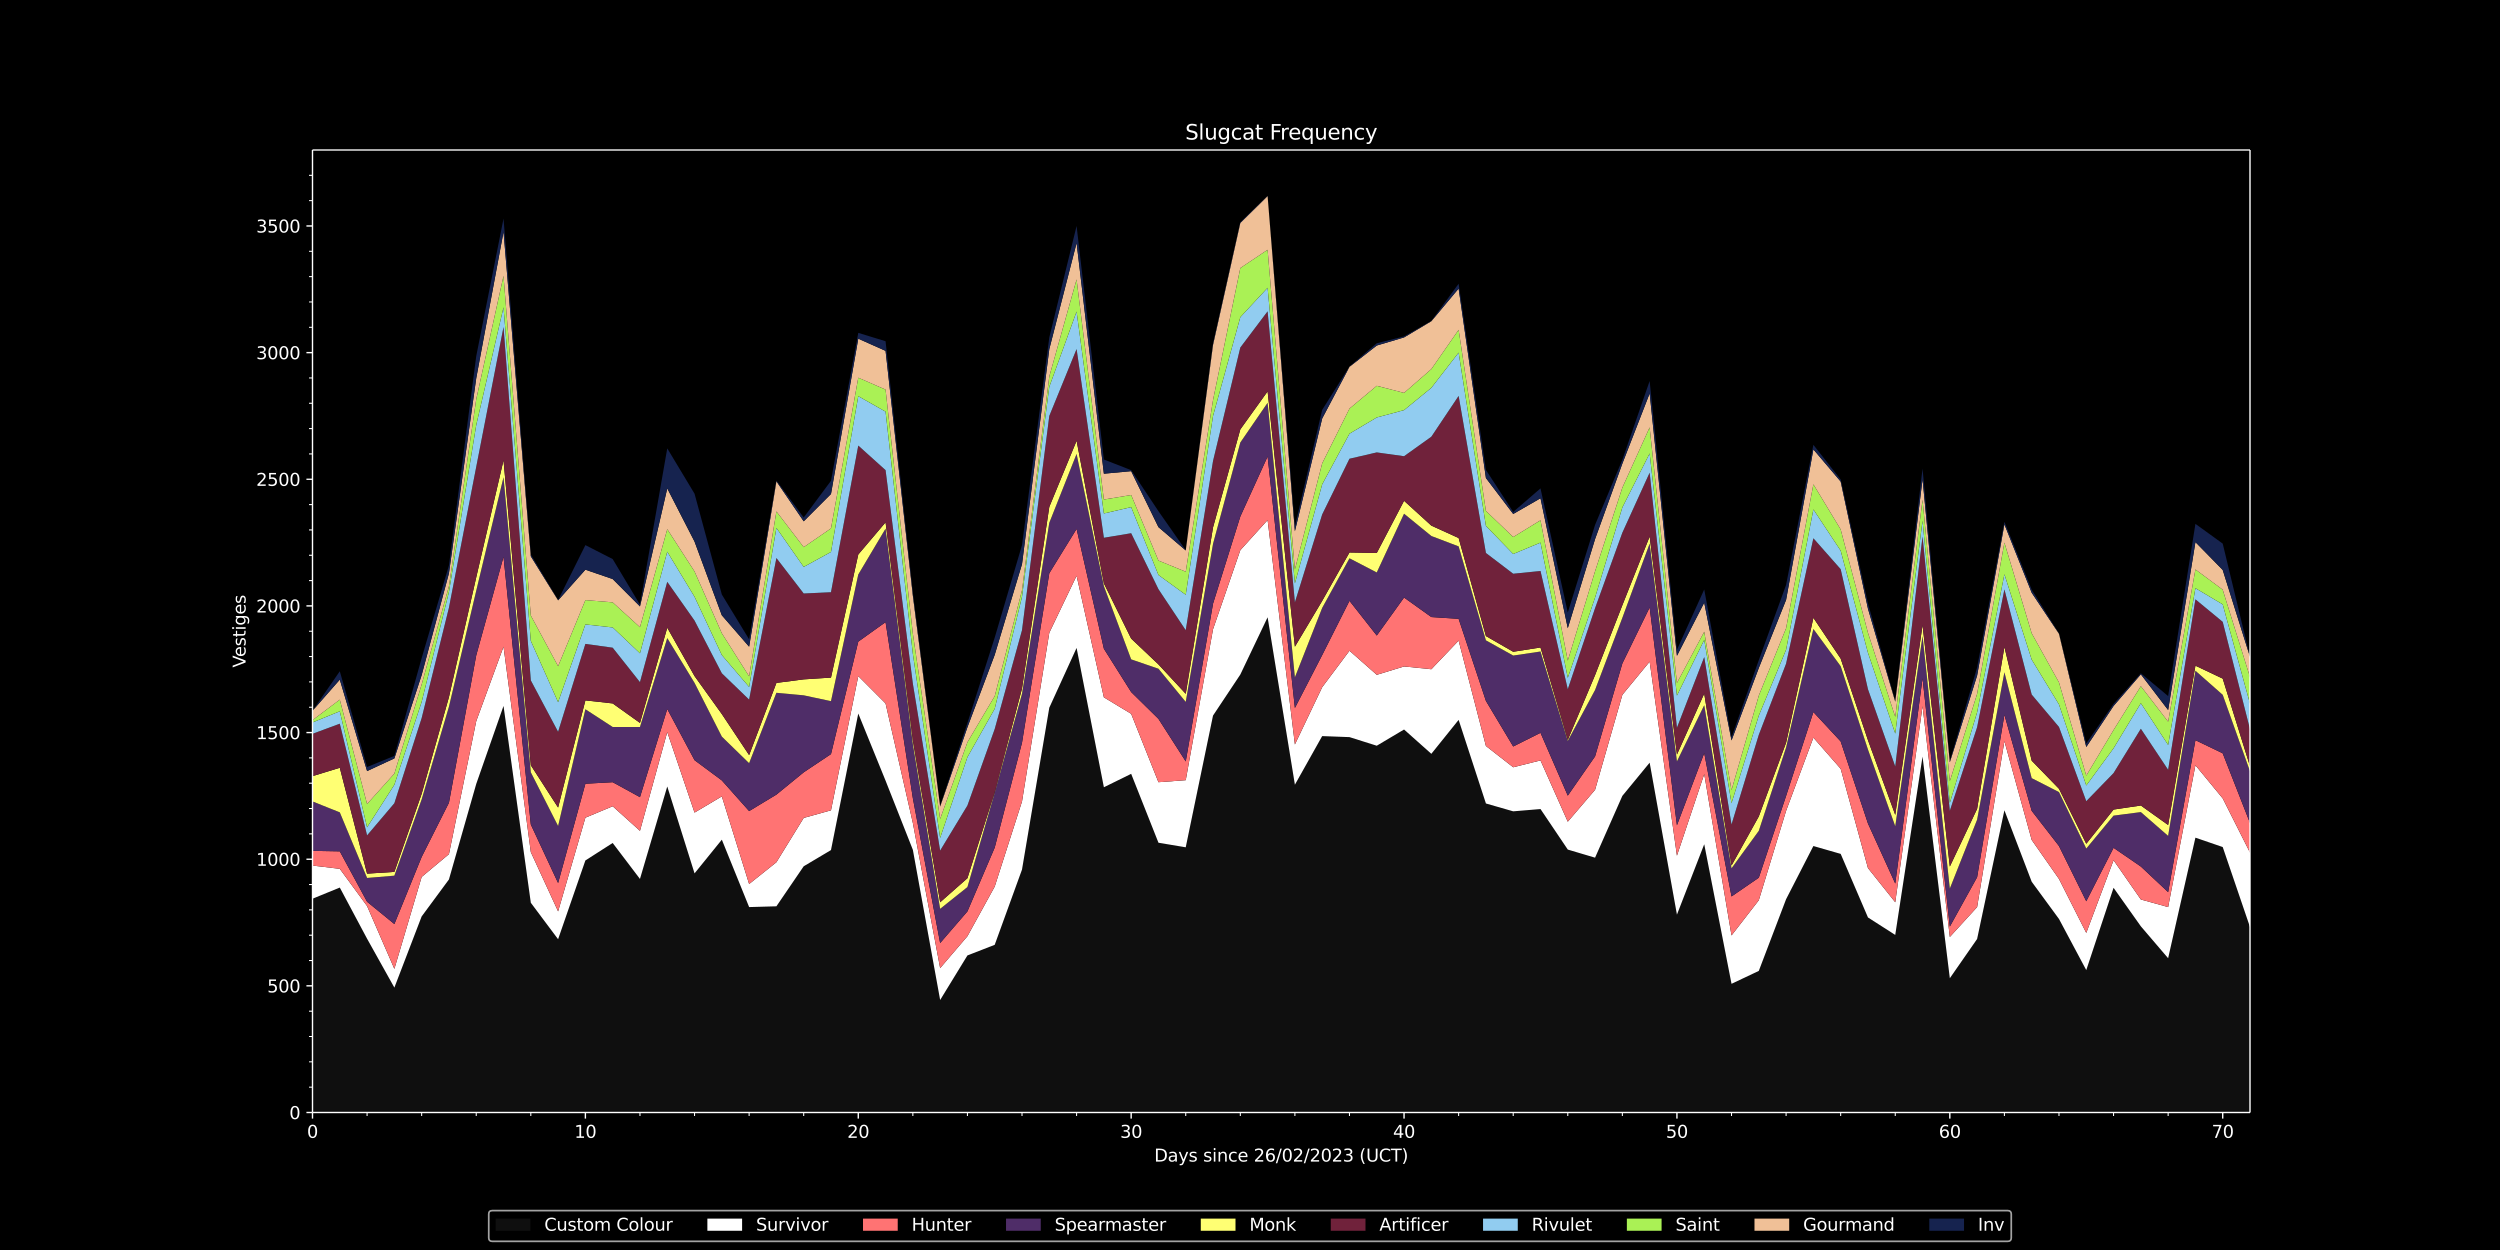 <svg xmlns:xlink="http://www.w3.org/1999/xlink" width="1920" height="960" viewBox="0 0 1440 720" xmlns="http://www.w3.org/2000/svg" version="1.1"><defs><style type="text/css">*{stroke-linejoin:round;stroke-linecap:butt}</style></defs><g id="figure_1"><g id="patch_1"><path d="M 0 720 L 1440 720 L 1440 0 L 0 0 z"/></g><g id="axes_1"><g id="patch_2"><path d="M 180 640.8 L 1296 640.8 L 1296 86.4 L 180 86.4 z"/></g><g id="PolyCollection_1"><path d="M 180 517.663 L 180 640.8 L 195.718 640.8 L 211.437 640.8 L 227.155 640.8 L 242.873 640.8 L 258.592 640.8 L 274.31 640.8 L 290.028 640.8 L 305.746 640.8 L 321.465 640.8 L 337.183 640.8 L 352.901 640.8 L 368.62 640.8 L 384.338 640.8 L 400.056 640.8 L 415.775 640.8 L 431.493 640.8 L 447.211 640.8 L 462.93 640.8 L 478.648 640.8 L 494.366 640.8 L 510.085 640.8 L 525.803 640.8 L 541.521 640.8 L 557.239 640.8 L 572.958 640.8 L 588.676 640.8 L 604.394 640.8 L 620.113 640.8 L 635.831 640.8 L 651.549 640.8 L 667.268 640.8 L 682.986 640.8 L 698.704 640.8 L 714.423 640.8 L 730.141 640.8 L 745.859 640.8 L 761.577 640.8 L 777.296 640.8 L 793.014 640.8 L 808.732 640.8 L 824.451 640.8 L 840.169 640.8 L 855.887 640.8 L 871.606 640.8 L 887.324 640.8 L 903.042 640.8 L 918.761 640.8 L 934.479 640.8 L 950.197 640.8 L 965.915 640.8 L 981.634 640.8 L 997.352 640.8 L 1013.07 640.8 L 1028.789 640.8 L 1044.507 640.8 L 1060.225 640.8 L 1075.944 640.8 L 1091.662 640.8 L 1107.38 640.8 L 1123.099 640.8 L 1138.817 640.8 L 1154.535 640.8 L 1170.254 640.8 L 1185.972 640.8 L 1201.69 640.8 L 1217.408 640.8 L 1233.127 640.8 L 1248.845 640.8 L 1264.563 640.8 L 1280.282 640.8 L 1296 640.8 L 1311.718 640.8 L 1327.437 640.8 L 1343.155 640.8 L 1358.873 640.8 L 1374.592 640.8 L 1390.31 640.8 L 1406.028 640.8 L 1406.028 614.101 L 1406.028 614.101 L 1390.31 537.505 L 1374.592 525.104 L 1358.873 549.469 L 1343.155 557.931 L 1327.437 537.213 L 1311.718 536.922 L 1296 534.004 L 1280.282 487.9 L 1264.563 482.502 L 1248.845 551.949 L 1233.127 533.566 L 1217.408 511.39 L 1201.69 558.806 L 1185.972 529.335 L 1170.254 507.888 L 1154.535 466.745 L 1138.817 540.861 L 1123.099 563.475 L 1107.38 435.815 L 1091.662 538.526 L 1075.944 528.46 L 1060.225 491.84 L 1044.507 487.317 L 1028.789 517.955 L 1013.07 559.244 L 997.352 566.684 L 981.634 486.295 L 965.915 526.855 L 950.197 439.317 L 934.479 458.429 L 918.761 494.028 L 903.042 489.359 L 887.324 466.016 L 871.606 467.329 L 855.887 462.806 L 840.169 414.66 L 824.451 434.21 L 808.732 420.204 L 793.014 429.542 L 777.296 424.581 L 761.577 423.998 L 745.859 452.01 L 730.141 355.572 L 714.423 388.545 L 698.704 412.18 L 682.986 488.046 L 667.268 485.42 L 651.549 445.736 L 635.831 453.469 L 620.113 373.226 L 604.394 407.657 L 588.676 500.885 L 572.958 544.216 L 557.239 550.344 L 541.521 576.022 L 525.803 489.505 L 510.085 449.675 L 494.366 411.013 L 478.648 489.651 L 462.93 498.988 L 447.211 522.04 L 431.493 522.478 L 415.775 483.669 L 400.056 503.074 L 384.338 453.031 L 368.62 506.283 L 352.901 485.566 L 337.183 495.633 L 321.465 541.007 L 305.746 519.998 L 290.028 406.636 L 274.31 451.572 L 258.592 506.575 L 242.873 527.876 L 227.155 568.873 L 211.437 540.715 L 195.718 511.244 L 180 517.663 z" clip-path="url(#p8f05429cac)" fill="#0f0f0f"/></g><g id="PolyCollection_2"><path d="M 180 498.551 L 180 517.663 L 195.718 511.244 L 211.437 540.715 L 227.155 568.873 L 242.873 527.876 L 258.592 506.575 L 274.31 451.572 L 290.028 406.636 L 305.746 519.998 L 321.465 541.007 L 337.183 495.633 L 352.901 485.566 L 368.62 506.283 L 384.338 453.031 L 400.056 503.074 L 415.775 483.669 L 431.493 522.478 L 447.211 522.04 L 462.93 498.988 L 478.648 489.651 L 494.366 411.013 L 510.085 449.675 L 525.803 489.505 L 541.521 576.022 L 557.239 550.344 L 572.958 544.216 L 588.676 500.885 L 604.394 407.657 L 620.113 373.226 L 635.831 453.469 L 651.549 445.736 L 667.268 485.42 L 682.986 488.046 L 698.704 412.18 L 714.423 388.545 L 730.141 355.572 L 745.859 452.01 L 761.577 423.998 L 777.296 424.581 L 793.014 429.542 L 808.732 420.204 L 824.451 434.21 L 840.169 414.66 L 855.887 462.806 L 871.606 467.329 L 887.324 466.016 L 903.042 489.359 L 918.761 494.028 L 934.479 458.429 L 950.197 439.317 L 965.915 526.855 L 981.634 486.295 L 997.352 566.684 L 1013.07 559.244 L 1028.789 517.955 L 1044.507 487.317 L 1060.225 491.84 L 1075.944 528.46 L 1091.662 538.526 L 1107.38 435.815 L 1123.099 563.475 L 1138.817 540.861 L 1154.535 466.745 L 1170.254 507.888 L 1185.972 529.335 L 1201.69 558.806 L 1217.408 511.39 L 1233.127 533.566 L 1248.845 551.949 L 1264.563 482.502 L 1280.282 487.9 L 1296 534.004 L 1311.718 536.922 L 1327.437 537.213 L 1343.155 557.931 L 1358.873 549.469 L 1374.592 525.104 L 1390.31 537.505 L 1406.028 614.101 L 1406.028 611.621 L 1406.028 611.621 L 1390.31 502.198 L 1374.592 459.596 L 1358.873 507.159 L 1343.155 509.347 L 1327.437 510.952 L 1311.718 489.505 L 1296 491.11 L 1280.282 459.888 L 1264.563 440.776 L 1248.845 522.478 L 1233.127 518.101 L 1217.408 495.487 L 1201.69 537.359 L 1185.972 506.283 L 1170.254 483.815 L 1154.535 426.916 L 1138.817 522.478 L 1123.099 539.694 L 1107.38 406.782 L 1091.662 519.706 L 1075.944 500.01 L 1060.225 442.818 L 1044.507 424.873 L 1028.789 467.037 L 1013.07 518.539 L 997.352 538.818 L 981.634 445.882 L 965.915 492.861 L 950.197 381.104 L 934.479 400.216 L 918.761 454.928 L 903.042 473.311 L 887.324 438.004 L 871.606 441.943 L 855.887 429.688 L 840.169 368.995 L 824.451 385.481 L 808.732 383.876 L 793.014 388.691 L 777.296 374.83 L 761.577 395.84 L 745.859 428.812 L 730.141 299.548 L 714.423 316.909 L 698.704 362.429 L 682.986 449.384 L 667.268 450.551 L 651.549 411.159 L 635.831 401.675 L 620.113 331.645 L 604.394 364.472 L 588.676 461.639 L 572.958 510.66 L 557.239 539.256 L 541.521 557.639 L 525.803 474.04 L 510.085 405.177 L 494.366 389.42 L 478.648 466.745 L 462.93 471.122 L 447.211 496.654 L 431.493 509.201 L 415.775 458.721 L 400.056 468.058 L 384.338 421.663 L 368.62 478.563 L 352.901 464.411 L 337.183 470.976 L 321.465 524.958 L 305.746 490.818 L 290.028 372.496 L 274.31 415.39 L 258.592 491.985 L 242.873 505.116 L 227.155 558.077 L 211.437 521.894 L 195.718 500.447 L 180 498.551 z" clip-path="url(#p8f05429cac)" fill="#ffffff"/></g><g id="PolyCollection_3"><path d="M 180 490.089 L 180 498.551 L 195.718 500.447 L 211.437 521.894 L 227.155 558.077 L 242.873 505.116 L 258.592 491.985 L 274.31 415.39 L 290.028 372.496 L 305.746 490.818 L 321.465 524.958 L 337.183 470.976 L 352.901 464.411 L 368.62 478.563 L 384.338 421.663 L 400.056 468.058 L 415.775 458.721 L 431.493 509.201 L 447.211 496.654 L 462.93 471.122 L 478.648 466.745 L 494.366 389.42 L 510.085 405.177 L 525.803 474.04 L 541.521 557.639 L 557.239 539.256 L 572.958 510.66 L 588.676 461.639 L 604.394 364.472 L 620.113 331.645 L 635.831 401.675 L 651.549 411.159 L 667.268 450.551 L 682.986 449.384 L 698.704 362.429 L 714.423 316.909 L 730.141 299.548 L 745.859 428.812 L 761.577 395.84 L 777.296 374.83 L 793.014 388.691 L 808.732 383.876 L 824.451 385.481 L 840.169 368.995 L 855.887 429.688 L 871.606 441.943 L 887.324 438.004 L 903.042 473.311 L 918.761 454.928 L 934.479 400.216 L 950.197 381.104 L 965.915 492.861 L 981.634 445.882 L 997.352 538.818 L 1013.07 518.539 L 1028.789 467.037 L 1044.507 424.873 L 1060.225 442.818 L 1075.944 500.01 L 1091.662 519.706 L 1107.38 406.782 L 1123.099 539.694 L 1138.817 522.478 L 1154.535 426.916 L 1170.254 483.815 L 1185.972 506.283 L 1201.69 537.359 L 1217.408 495.487 L 1233.127 518.101 L 1248.845 522.478 L 1264.563 440.776 L 1280.282 459.888 L 1296 491.11 L 1311.718 489.505 L 1327.437 510.952 L 1343.155 509.347 L 1358.873 507.159 L 1374.592 459.596 L 1390.31 502.198 L 1406.028 611.621 L 1406.028 606.514 L 1406.028 606.514 L 1390.31 485.42 L 1374.592 441.797 L 1358.873 492.423 L 1343.155 490.526 L 1327.437 499.28 L 1311.718 470.976 L 1296 474.04 L 1280.282 433.919 L 1264.563 426.332 L 1248.845 513.87 L 1233.127 499.134 L 1217.408 488.338 L 1201.69 519.122 L 1185.972 487.317 L 1170.254 467.037 L 1154.535 411.742 L 1138.817 505.262 L 1123.099 533.712 L 1107.38 390.733 L 1091.662 508.909 L 1075.944 474.332 L 1060.225 427.061 L 1044.507 410.137 L 1028.789 458.429 L 1013.07 505.554 L 997.352 516.35 L 981.634 433.773 L 965.915 475.353 L 950.197 349.882 L 934.479 382.125 L 918.761 435.669 L 903.042 458.283 L 887.324 422.101 L 871.606 429.979 L 855.887 403.718 L 840.169 356.447 L 824.451 355.426 L 808.732 344.192 L 793.014 366.077 L 777.296 346.089 L 761.577 377.311 L 745.859 407.803 L 730.141 262.928 L 714.423 297.505 L 698.704 347.694 L 682.986 438.587 L 667.268 414.077 L 651.549 398.612 L 635.831 373.663 L 620.113 304.654 L 604.394 330.186 L 588.676 427.791 L 572.958 488.192 L 557.239 524.958 L 541.521 543.195 L 525.803 459.742 L 510.085 358.344 L 494.366 369.578 L 478.648 434.356 L 462.93 444.861 L 447.211 457.7 L 431.493 467.183 L 415.775 449.529 L 400.056 437.858 L 384.338 408.387 L 368.62 459.159 L 352.901 450.551 L 337.183 451.426 L 321.465 508.618 L 305.746 474.916 L 290.028 320.703 L 274.31 377.457 L 258.592 462.368 L 242.873 493.59 L 227.155 532.253 L 211.437 519.414 L 195.718 490.381 L 180 490.089 z" clip-path="url(#p8f05429cac)" fill="#ff7373"/></g><g id="PolyCollection_4"><path d="M 180 461.639 L 180 490.089 L 195.718 490.381 L 211.437 519.414 L 227.155 532.253 L 242.873 493.59 L 258.592 462.368 L 274.31 377.457 L 290.028 320.703 L 305.746 474.916 L 321.465 508.618 L 337.183 451.426 L 352.901 450.551 L 368.62 459.159 L 384.338 408.387 L 400.056 437.858 L 415.775 449.529 L 431.493 467.183 L 447.211 457.7 L 462.93 444.861 L 478.648 434.356 L 494.366 369.578 L 510.085 358.344 L 525.803 459.742 L 541.521 543.195 L 557.239 524.958 L 572.958 488.192 L 588.676 427.791 L 604.394 330.186 L 620.113 304.654 L 635.831 373.663 L 651.549 398.612 L 667.268 414.077 L 682.986 438.587 L 698.704 347.694 L 714.423 297.505 L 730.141 262.928 L 745.859 407.803 L 761.577 377.311 L 777.296 346.089 L 793.014 366.077 L 808.732 344.192 L 824.451 355.426 L 840.169 356.447 L 855.887 403.718 L 871.606 429.979 L 887.324 422.101 L 903.042 458.283 L 918.761 435.669 L 934.479 382.125 L 950.197 349.882 L 965.915 475.353 L 981.634 433.773 L 997.352 516.35 L 1013.07 505.554 L 1028.789 458.429 L 1044.507 410.137 L 1060.225 427.061 L 1075.944 474.332 L 1091.662 508.909 L 1107.38 390.733 L 1123.099 533.712 L 1138.817 505.262 L 1154.535 411.742 L 1170.254 467.037 L 1185.972 487.317 L 1201.69 519.122 L 1217.408 488.338 L 1233.127 499.134 L 1248.845 513.87 L 1264.563 426.332 L 1280.282 433.919 L 1296 474.04 L 1311.718 470.976 L 1327.437 499.28 L 1343.155 490.526 L 1358.873 492.423 L 1374.592 441.797 L 1390.31 485.42 L 1406.028 606.514 L 1406.028 606.368 L 1406.028 606.368 L 1390.31 472.435 L 1374.592 407.365 L 1358.873 471.998 L 1343.155 473.019 L 1327.437 462.514 L 1311.718 428.52 L 1296 444.277 L 1280.282 400.216 L 1264.563 386.356 L 1248.845 481.481 L 1233.127 467.767 L 1217.408 469.809 L 1201.69 488.776 L 1185.972 456.241 L 1170.254 448.216 L 1154.535 387.232 L 1138.817 472.143 L 1123.099 511.827 L 1107.38 366.368 L 1091.662 475.937 L 1075.944 431.73 L 1060.225 383.73 L 1044.507 362.283 L 1028.789 430.563 L 1013.07 478.563 L 997.352 500.156 L 981.634 406.198 L 965.915 438.587 L 950.197 313.116 L 934.479 355.864 L 918.761 397.444 L 903.042 426.77 L 887.324 375.268 L 871.606 377.602 L 855.887 368.849 L 840.169 314.721 L 824.451 308.739 L 808.732 295.9 L 793.014 329.748 L 777.296 321.578 L 761.577 350.174 L 745.859 390.15 L 730.141 231.998 L 714.423 254.903 L 698.704 313.262 L 682.986 404.302 L 667.268 385.189 L 651.549 379.791 L 635.831 337.627 L 620.113 261.469 L 604.394 301.153 L 588.676 399.633 L 572.958 456.533 L 557.239 510.952 L 541.521 523.499 L 525.803 428.666 L 510.085 304.508 L 494.366 330.916 L 478.648 403.864 L 462.93 400.508 L 447.211 399.049 L 431.493 439.609 L 415.775 424.289 L 400.056 393.359 L 384.338 367.536 L 368.62 418.745 L 352.901 418.745 L 337.183 408.533 L 321.465 475.791 L 305.746 444.861 L 290.028 274.891 L 274.31 340.253 L 258.592 407.074 L 242.873 460.472 L 227.155 504.387 L 211.437 505.7 L 195.718 467.912 L 180 461.639 z" clip-path="url(#p8f05429cac)" fill="#4f2d68"/></g><g id="PolyCollection_5"><path d="M 180 447.049 L 180 461.639 L 195.718 467.912 L 211.437 505.7 L 227.155 504.387 L 242.873 460.472 L 258.592 407.074 L 274.31 340.253 L 290.028 274.891 L 305.746 444.861 L 321.465 475.791 L 337.183 408.533 L 352.901 418.745 L 368.62 418.745 L 384.338 367.536 L 400.056 393.359 L 415.775 424.289 L 431.493 439.609 L 447.211 399.049 L 462.93 400.508 L 478.648 403.864 L 494.366 330.916 L 510.085 304.508 L 525.803 428.666 L 541.521 523.499 L 557.239 510.952 L 572.958 456.533 L 588.676 399.633 L 604.394 301.153 L 620.113 261.469 L 635.831 337.627 L 651.549 379.791 L 667.268 385.189 L 682.986 404.302 L 698.704 313.262 L 714.423 254.903 L 730.141 231.998 L 745.859 390.15 L 761.577 350.174 L 777.296 321.578 L 793.014 329.748 L 808.732 295.9 L 824.451 308.739 L 840.169 314.721 L 855.887 368.849 L 871.606 377.602 L 887.324 375.268 L 903.042 426.77 L 918.761 397.444 L 934.479 355.864 L 950.197 313.116 L 965.915 438.587 L 981.634 406.198 L 997.352 500.156 L 1013.07 478.563 L 1028.789 430.563 L 1044.507 362.283 L 1060.225 383.73 L 1075.944 431.73 L 1091.662 475.937 L 1107.38 366.368 L 1123.099 511.827 L 1138.817 472.143 L 1154.535 387.232 L 1170.254 448.216 L 1185.972 456.241 L 1201.69 488.776 L 1217.408 469.809 L 1233.127 467.767 L 1248.845 481.481 L 1264.563 386.356 L 1280.282 400.216 L 1296 444.277 L 1311.718 428.52 L 1327.437 462.514 L 1343.155 473.019 L 1358.873 471.998 L 1374.592 407.365 L 1390.31 472.435 L 1406.028 606.368 L 1406.028 606.368 L 1406.028 606.368 L 1390.31 465.14 L 1374.592 401.675 L 1358.873 467.329 L 1343.155 467.329 L 1327.437 457.7 L 1311.718 426.916 L 1296 441.359 L 1280.282 390.879 L 1264.563 383.438 L 1248.845 475.207 L 1233.127 463.973 L 1217.408 466.308 L 1201.69 486.004 L 1185.972 454.344 L 1170.254 438.15 L 1154.535 372.642 L 1138.817 465.87 L 1123.099 499.134 L 1107.38 360.095 L 1091.662 469.371 L 1075.944 426.332 L 1060.225 379.353 L 1044.507 355.864 L 1028.789 427.791 L 1013.07 470.247 L 997.352 498.551 L 981.634 399.487 L 965.915 434.648 L 950.197 309.031 L 934.479 348.569 L 918.761 388.836 L 903.042 426.186 L 887.324 372.934 L 871.606 375.414 L 855.887 366.368 L 840.169 309.906 L 824.451 302.757 L 808.732 288.46 L 793.014 318.514 L 777.296 318.222 L 761.577 346.089 L 745.859 372.496 L 730.141 225.432 L 714.423 247.317 L 698.704 303.779 L 682.986 399.633 L 667.268 382.709 L 651.549 367.827 L 635.831 336.022 L 620.113 253.882 L 604.394 291.961 L 588.676 396.569 L 572.958 456.241 L 557.239 505.846 L 541.521 519.706 L 525.803 426.478 L 510.085 300.861 L 494.366 319.39 L 478.648 390.295 L 462.93 391.317 L 447.211 393.359 L 431.493 434.94 L 415.775 411.305 L 400.056 389.42 L 384.338 361.554 L 368.62 416.411 L 352.901 405.177 L 337.183 403.426 L 321.465 465.14 L 305.746 440.776 L 290.028 265.116 L 274.31 332.52 L 258.592 401.529 L 242.873 457.262 L 227.155 502.198 L 211.437 503.219 L 195.718 442.235 L 180 447.049 z" clip-path="url(#p8f05429cac)" fill="#ffff73"/></g><g id="PolyCollection_6"><path d="M 180 422.684 L 180 447.049 L 195.718 442.235 L 211.437 503.219 L 227.155 502.198 L 242.873 457.262 L 258.592 401.529 L 274.31 332.52 L 290.028 265.116 L 305.746 440.776 L 321.465 465.14 L 337.183 403.426 L 352.901 405.177 L 368.62 416.411 L 384.338 361.554 L 400.056 389.42 L 415.775 411.305 L 431.493 434.94 L 447.211 393.359 L 462.93 391.317 L 478.648 390.295 L 494.366 319.39 L 510.085 300.861 L 525.803 426.478 L 541.521 519.706 L 557.239 505.846 L 572.958 456.241 L 588.676 396.569 L 604.394 291.961 L 620.113 253.882 L 635.831 336.022 L 651.549 367.827 L 667.268 382.709 L 682.986 399.633 L 698.704 303.779 L 714.423 247.317 L 730.141 225.432 L 745.859 372.496 L 761.577 346.089 L 777.296 318.222 L 793.014 318.514 L 808.732 288.46 L 824.451 302.757 L 840.169 309.906 L 855.887 366.368 L 871.606 375.414 L 887.324 372.934 L 903.042 426.186 L 918.761 388.836 L 934.479 348.569 L 950.197 309.031 L 965.915 434.648 L 981.634 399.487 L 997.352 498.551 L 1013.07 470.247 L 1028.789 427.791 L 1044.507 355.864 L 1060.225 379.353 L 1075.944 426.332 L 1091.662 469.371 L 1107.38 360.095 L 1123.099 499.134 L 1138.817 465.87 L 1154.535 372.642 L 1170.254 438.15 L 1185.972 454.344 L 1201.69 486.004 L 1217.408 466.308 L 1233.127 463.973 L 1248.845 475.207 L 1264.563 383.438 L 1280.282 390.879 L 1296 441.359 L 1311.718 426.916 L 1327.437 457.7 L 1343.155 467.329 L 1358.873 467.329 L 1374.592 401.675 L 1390.31 465.14 L 1406.028 606.368 L 1406.028 597.615 L 1406.028 597.615 L 1390.31 436.253 L 1374.592 374.976 L 1358.873 440.63 L 1343.155 428.083 L 1327.437 437.128 L 1311.718 400.654 L 1296 420.058 L 1280.282 358.198 L 1264.563 345.213 L 1248.845 443.402 L 1233.127 419.767 L 1217.408 445.298 L 1201.69 461.493 L 1185.972 418.745 L 1170.254 400.071 L 1154.535 339.523 L 1138.817 418.891 L 1123.099 467.037 L 1107.38 309.031 L 1091.662 441.505 L 1075.944 397.007 L 1060.225 327.852 L 1044.507 310.052 L 1028.789 382.271 L 1013.07 423.268 L 997.352 474.916 L 981.634 378.478 L 965.915 419.183 L 950.197 272.265 L 934.479 306.843 L 918.761 350.32 L 903.042 397.007 L 887.324 328.873 L 871.606 330.478 L 855.887 318.514 L 840.169 228.058 L 824.451 251.548 L 808.732 262.782 L 793.014 260.593 L 777.296 264.241 L 761.577 296.338 L 745.859 346.964 L 730.141 179.329 L 714.423 200.192 L 698.704 265.554 L 682.986 363.013 L 667.268 339.378 L 651.549 307.134 L 635.831 309.76 L 620.113 201.067 L 604.394 239.584 L 588.676 363.013 L 572.958 419.912 L 557.239 463.973 L 541.521 489.943 L 525.803 393.797 L 510.085 270.806 L 494.366 256.654 L 478.648 341.128 L 462.93 341.858 L 447.211 321.432 L 431.493 402.988 L 415.775 387.815 L 400.056 357.469 L 384.338 335.147 L 368.62 392.922 L 352.901 373.08 L 337.183 370.891 L 321.465 421.517 L 305.746 391.9 L 290.028 188.374 L 274.31 268.909 L 258.592 350.028 L 242.873 413.639 L 227.155 462.66 L 211.437 481.189 L 195.718 416.849 L 180 422.684 z" clip-path="url(#p8f05429cac)" fill="#70223b"/></g><g id="PolyCollection_7"><path d="M 180 416.119 L 180 422.684 L 195.718 416.849 L 211.437 481.189 L 227.155 462.66 L 242.873 413.639 L 258.592 350.028 L 274.31 268.909 L 290.028 188.374 L 305.746 391.9 L 321.465 421.517 L 337.183 370.891 L 352.901 373.08 L 368.62 392.922 L 384.338 335.147 L 400.056 357.469 L 415.775 387.815 L 431.493 402.988 L 447.211 321.432 L 462.93 341.858 L 478.648 341.128 L 494.366 256.654 L 510.085 270.806 L 525.803 393.797 L 541.521 489.943 L 557.239 463.973 L 572.958 419.912 L 588.676 363.013 L 604.394 239.584 L 620.113 201.067 L 635.831 309.76 L 651.549 307.134 L 667.268 339.378 L 682.986 363.013 L 698.704 265.554 L 714.423 200.192 L 730.141 179.329 L 745.859 346.964 L 761.577 296.338 L 777.296 264.241 L 793.014 260.593 L 808.732 262.782 L 824.451 251.548 L 840.169 228.058 L 855.887 318.514 L 871.606 330.478 L 887.324 328.873 L 903.042 397.007 L 918.761 350.32 L 934.479 306.843 L 950.197 272.265 L 965.915 419.183 L 981.634 378.478 L 997.352 474.916 L 1013.07 423.268 L 1028.789 382.271 L 1044.507 310.052 L 1060.225 327.852 L 1075.944 397.007 L 1091.662 441.505 L 1107.38 309.031 L 1123.099 467.037 L 1138.817 418.891 L 1154.535 339.523 L 1170.254 400.071 L 1185.972 418.745 L 1201.69 461.493 L 1217.408 445.298 L 1233.127 419.767 L 1248.845 443.402 L 1264.563 345.213 L 1280.282 358.198 L 1296 420.058 L 1311.718 400.654 L 1327.437 437.128 L 1343.155 428.083 L 1358.873 440.63 L 1374.592 374.976 L 1390.31 436.253 L 1406.028 597.615 L 1406.028 593.967 L 1406.028 593.967 L 1390.31 419.037 L 1374.592 364.909 L 1358.873 434.94 L 1343.155 413.785 L 1327.437 431.73 L 1311.718 390.004 L 1296 405.323 L 1280.282 348.131 L 1264.563 338.794 L 1248.845 429.104 L 1233.127 405.031 L 1217.408 431.001 L 1201.69 452.447 L 1185.972 405.76 L 1170.254 379.937 L 1154.535 330.77 L 1138.817 410.283 L 1123.099 462.514 L 1107.38 299.985 L 1091.662 422.539 L 1075.944 375.998 L 1060.225 317.201 L 1044.507 293.42 L 1028.789 374.247 L 1013.07 412.18 L 997.352 462.66 L 981.634 368.557 L 965.915 400.654 L 950.197 261.177 L 934.479 292.253 L 918.761 344.192 L 903.042 390.441 L 887.324 312.533 L 871.606 319.098 L 855.887 302.903 L 840.169 203.11 L 824.451 223.39 L 808.732 236.229 L 793.014 240.46 L 777.296 249.797 L 761.577 278.976 L 745.859 336.022 L 730.141 165.76 L 714.423 182.684 L 698.704 239.584 L 682.986 342.587 L 667.268 331.207 L 651.549 292.107 L 635.831 295.754 L 620.113 179.475 L 604.394 222.806 L 588.676 343.754 L 572.958 408.241 L 557.239 436.107 L 541.521 482.648 L 525.803 376.581 L 510.085 237.104 L 494.366 228.204 L 478.648 317.931 L 462.93 326.539 L 447.211 304.071 L 431.493 395.694 L 415.775 377.311 L 400.056 343.754 L 384.338 317.785 L 368.62 376.289 L 352.901 361.408 L 337.183 359.657 L 321.465 404.447 L 305.746 369.14 L 290.028 176.995 L 274.31 244.836 L 258.592 340.982 L 242.873 404.302 L 227.155 452.01 L 211.437 476.52 L 195.718 409.7 L 180 416.119 z" clip-path="url(#p8f05429cac)" fill="#91ccf0"/></g><g id="PolyCollection_8"><path d="M 180 414.806 L 180 416.119 L 195.718 409.7 L 211.437 476.52 L 227.155 452.01 L 242.873 404.302 L 258.592 340.982 L 274.31 244.836 L 290.028 176.995 L 305.746 369.14 L 321.465 404.447 L 337.183 359.657 L 352.901 361.408 L 368.62 376.289 L 384.338 317.785 L 400.056 343.754 L 415.775 377.311 L 431.493 395.694 L 447.211 304.071 L 462.93 326.539 L 478.648 317.931 L 494.366 228.204 L 510.085 237.104 L 525.803 376.581 L 541.521 482.648 L 557.239 436.107 L 572.958 408.241 L 588.676 343.754 L 604.394 222.806 L 620.113 179.475 L 635.831 295.754 L 651.549 292.107 L 667.268 331.207 L 682.986 342.587 L 698.704 239.584 L 714.423 182.684 L 730.141 165.76 L 745.859 336.022 L 761.577 278.976 L 777.296 249.797 L 793.014 240.46 L 808.732 236.229 L 824.451 223.39 L 840.169 203.11 L 855.887 302.903 L 871.606 319.098 L 887.324 312.533 L 903.042 390.441 L 918.761 344.192 L 934.479 292.253 L 950.197 261.177 L 965.915 400.654 L 981.634 368.557 L 997.352 462.66 L 1013.07 412.18 L 1028.789 374.247 L 1044.507 293.42 L 1060.225 317.201 L 1075.944 375.998 L 1091.662 422.539 L 1107.38 299.985 L 1123.099 462.514 L 1138.817 410.283 L 1154.535 330.77 L 1170.254 379.937 L 1185.972 405.76 L 1201.69 452.447 L 1217.408 431.001 L 1233.127 405.031 L 1248.845 429.104 L 1264.563 338.794 L 1280.282 348.131 L 1296 405.323 L 1311.718 390.004 L 1327.437 431.73 L 1343.155 413.785 L 1358.873 434.94 L 1374.592 364.909 L 1390.31 419.037 L 1406.028 593.967 L 1406.028 591.925 L 1406.028 591.925 L 1390.31 410.575 L 1374.592 354.259 L 1358.873 429.979 L 1343.155 397.736 L 1327.437 421.955 L 1311.718 378.624 L 1296 390.004 L 1280.282 339.669 L 1264.563 327.998 L 1248.845 415.681 L 1233.127 395.256 L 1217.408 420.496 L 1201.69 446.757 L 1185.972 393.067 L 1170.254 364.764 L 1154.535 312.533 L 1138.817 399.633 L 1123.099 449.967 L 1107.38 287.876 L 1091.662 412.909 L 1075.944 364.472 L 1060.225 304.946 L 1044.507 278.976 L 1028.789 361.846 L 1013.07 400.654 L 997.352 455.074 L 981.634 363.888 L 965.915 393.359 L 950.197 246.15 L 934.479 280.873 L 918.761 329.019 L 903.042 380.52 L 887.324 299.694 L 871.606 309.323 L 855.887 294.295 L 840.169 189.979 L 824.451 212.593 L 808.732 226.308 L 793.014 222.222 L 777.296 235.353 L 761.577 266.867 L 745.859 327.998 L 730.141 143.876 L 714.423 154.381 L 698.704 230.393 L 682.986 329.311 L 667.268 322.891 L 651.549 285.104 L 635.831 287.73 L 620.113 160.946 L 604.394 216.824 L 588.676 339.961 L 572.958 400.946 L 557.239 427.499 L 541.521 471.706 L 525.803 364.909 L 510.085 224.411 L 494.366 217.554 L 478.648 304.362 L 462.93 315.159 L 447.211 294.587 L 431.493 389.566 L 415.775 364.764 L 400.056 329.165 L 384.338 304.8 L 368.62 361.262 L 352.901 346.964 L 337.183 345.651 L 321.465 383.73 L 305.746 354.551 L 290.028 158.903 L 274.31 229.955 L 258.592 337.627 L 242.873 394.235 L 227.155 445.59 L 211.437 463.098 L 195.718 402.988 L 180 414.806 z" clip-path="url(#p8f05429cac)" fill="#aaf155"/></g><g id="PolyCollection_9"><path d="M 180 409.408 L 180 414.806 L 195.718 402.988 L 211.437 463.098 L 227.155 445.59 L 242.873 394.235 L 258.592 337.627 L 274.31 229.955 L 290.028 158.903 L 305.746 354.551 L 321.465 383.73 L 337.183 345.651 L 352.901 346.964 L 368.62 361.262 L 384.338 304.8 L 400.056 329.165 L 415.775 364.764 L 431.493 389.566 L 447.211 294.587 L 462.93 315.159 L 478.648 304.362 L 494.366 217.554 L 510.085 224.411 L 525.803 364.909 L 541.521 471.706 L 557.239 427.499 L 572.958 400.946 L 588.676 339.961 L 604.394 216.824 L 620.113 160.946 L 635.831 287.73 L 651.549 285.104 L 667.268 322.891 L 682.986 329.311 L 698.704 230.393 L 714.423 154.381 L 730.141 143.876 L 745.859 327.998 L 761.577 266.867 L 777.296 235.353 L 793.014 222.222 L 808.732 226.308 L 824.451 212.593 L 840.169 189.979 L 855.887 294.295 L 871.606 309.323 L 887.324 299.694 L 903.042 380.52 L 918.761 329.019 L 934.479 280.873 L 950.197 246.15 L 965.915 393.359 L 981.634 363.888 L 997.352 455.074 L 1013.07 400.654 L 1028.789 361.846 L 1044.507 278.976 L 1060.225 304.946 L 1075.944 364.472 L 1091.662 412.909 L 1107.38 287.876 L 1123.099 449.967 L 1138.817 399.633 L 1154.535 312.533 L 1170.254 364.764 L 1185.972 393.067 L 1201.69 446.757 L 1217.408 420.496 L 1233.127 395.256 L 1248.845 415.681 L 1264.563 327.998 L 1280.282 339.669 L 1296 390.004 L 1311.718 378.624 L 1327.437 421.955 L 1343.155 397.736 L 1358.873 429.979 L 1374.592 354.259 L 1390.31 410.575 L 1406.028 591.925 L 1406.028 589.882 L 1406.028 589.882 L 1390.31 395.84 L 1374.592 345.651 L 1358.873 417.432 L 1343.155 383.73 L 1327.437 400.508 L 1311.718 367.827 L 1296 378.332 L 1280.282 328.289 L 1264.563 312.241 L 1248.845 408.97 L 1233.127 388.399 L 1217.408 406.636 L 1201.69 430.271 L 1185.972 365.055 L 1170.254 341.42 L 1154.535 302.028 L 1138.817 389.128 L 1123.099 439.025 L 1107.38 276.058 L 1091.662 404.156 L 1075.944 350.612 L 1060.225 277.371 L 1044.507 258.843 L 1028.789 345.505 L 1013.07 384.751 L 997.352 426.478 L 981.634 347.11 L 965.915 377.748 L 950.197 226.599 L 934.479 267.013 L 918.761 310.49 L 903.042 361.846 L 887.324 287.001 L 871.606 296.046 L 855.887 275.329 L 840.169 166.198 L 824.451 185.019 L 808.732 194.356 L 793.014 199.025 L 777.296 211.28 L 761.577 241.043 L 745.859 305.967 L 730.141 112.946 L 714.423 128.411 L 698.704 198.587 L 682.986 317.055 L 667.268 303.633 L 651.549 271.39 L 635.831 272.849 L 620.113 139.937 L 604.394 201.067 L 588.676 324.934 L 572.958 377.165 L 557.239 418.891 L 541.521 464.557 L 525.803 343.025 L 510.085 202.089 L 494.366 195.086 L 478.648 284.52 L 462.93 300.277 L 447.211 277.226 L 431.493 372.496 L 415.775 354.405 L 400.056 311.949 L 384.338 281.311 L 368.62 349.298 L 352.901 333.542 L 337.183 328.143 L 321.465 345.797 L 305.746 320.411 L 290.028 133.517 L 274.31 217.846 L 258.592 330.186 L 242.873 388.836 L 227.155 436.836 L 211.437 444.131 L 195.718 391.463 L 180 409.408 z" clip-path="url(#p8f05429cac)" fill="#f0c097"/></g><g id="PolyCollection_10"><path d="M 180 409.408 L 180 409.408 L 195.718 391.463 L 211.437 444.131 L 227.155 436.836 L 242.873 388.836 L 258.592 330.186 L 274.31 217.846 L 290.028 133.517 L 305.746 320.411 L 321.465 345.797 L 337.183 328.143 L 352.901 333.542 L 368.62 349.298 L 384.338 281.311 L 400.056 311.949 L 415.775 354.405 L 431.493 372.496 L 447.211 277.226 L 462.93 300.277 L 478.648 284.52 L 494.366 195.086 L 510.085 202.089 L 525.803 343.025 L 541.521 464.557 L 557.239 418.891 L 572.958 377.165 L 588.676 324.934 L 604.394 201.067 L 620.113 139.937 L 635.831 272.849 L 651.549 271.39 L 667.268 303.633 L 682.986 317.055 L 698.704 198.587 L 714.423 128.411 L 730.141 112.946 L 745.859 305.967 L 761.577 241.043 L 777.296 211.28 L 793.014 199.025 L 808.732 194.356 L 824.451 185.019 L 840.169 166.198 L 855.887 275.329 L 871.606 296.046 L 887.324 287.001 L 903.042 361.846 L 918.761 310.49 L 934.479 267.013 L 950.197 226.599 L 965.915 377.748 L 981.634 347.11 L 997.352 426.478 L 1013.07 384.751 L 1028.789 345.505 L 1044.507 258.843 L 1060.225 277.371 L 1075.944 350.612 L 1091.662 404.156 L 1107.38 276.058 L 1123.099 439.025 L 1138.817 389.128 L 1154.535 302.028 L 1170.254 341.42 L 1185.972 365.055 L 1201.69 430.271 L 1217.408 406.636 L 1233.127 388.399 L 1248.845 408.97 L 1264.563 312.241 L 1280.282 328.289 L 1296 378.332 L 1311.718 367.827 L 1327.437 400.508 L 1343.155 383.73 L 1358.873 417.432 L 1374.592 345.651 L 1390.31 395.84 L 1406.028 589.882 L 1406.028 587.985 L 1406.028 587.985 L 1390.31 393.943 L 1374.592 345.505 L 1358.873 417.432 L 1343.155 383.438 L 1327.437 400.071 L 1311.718 363.013 L 1296 378.332 L 1280.282 313.116 L 1264.563 301.736 L 1248.845 400.946 L 1233.127 387.815 L 1217.408 405.469 L 1201.69 428.229 L 1185.972 364.909 L 1170.254 339.669 L 1154.535 300.569 L 1138.817 384.46 L 1123.099 438.587 L 1107.38 269.931 L 1091.662 403.864 L 1075.944 347.548 L 1060.225 276.204 L 1044.507 256.216 L 1028.789 336.897 L 1013.07 380.229 L 997.352 424.727 L 981.634 339.523 L 965.915 374.247 L 950.197 219.45 L 934.479 264.824 L 918.761 302.32 L 903.042 352.8 L 887.324 281.311 L 871.606 294.879 L 855.887 270.66 L 840.169 163.426 L 824.451 184.873 L 808.732 193.773 L 793.014 197.712 L 777.296 211.134 L 761.577 236.083 L 745.859 303.195 L 730.141 112.8 L 714.423 127.973 L 698.704 197.858 L 682.986 316.909 L 667.268 294.441 L 651.549 270.806 L 635.831 264.678 L 620.113 130.162 L 604.394 194.356 L 588.676 313.991 L 572.958 367.244 L 557.239 416.411 L 541.521 464.411 L 525.803 341.42 L 510.085 196.545 L 494.366 191.73 L 478.648 276.934 L 462.93 298.089 L 447.211 276.788 L 431.493 368.265 L 415.775 342.441 L 400.056 284.374 L 384.338 258.259 L 368.62 348.277 L 352.901 322.016 L 337.183 313.991 L 321.465 345.651 L 305.746 319.39 L 290.028 125.931 L 274.31 205.153 L 258.592 325.663 L 242.873 379.061 L 227.155 435.378 L 211.437 441.797 L 195.718 386.648 L 180 409.408 z" clip-path="url(#p8f05429cac)" fill="#16234f"/></g><g id="matplotlib.axis_1"><g id="xtick_1"><g id="line2d_1"><defs><path id="m6ccb7879dd" d="M 0 0 L 0 3.5" stroke="#ffffff" stroke-width="0.8"/></defs><g><use xlink:href="#m6ccb7879dd" x="180" y="640.8" fill="#ffffff" stroke="#ffffff" stroke-width="0.8"/></g></g><g id="text_1"><g transform="translate(176.819 655.398) scale(0.1 -0.1)" fill="#ffffff"><defs><path id="DejaVuSans-30" d="M 2034 4250 Q 1547 4250 1301 3770 Q 1056 3291 1056 2328 Q 1056 1369 1301 889 Q 1547 409 2034 409 Q 2525 409 2770 889 Q 3016 1369 3016 2328 Q 3016 3291 2770 3770 Q 2525 4250 2034 4250 z M 2034 4750 Q 2819 4750 3233 4129 Q 3647 3509 3647 2328 Q 3647 1150 3233 529 Q 2819 -91 2034 -91 Q 1250 -91 836 529 Q 422 1150 422 2328 Q 422 3509 836 4129 Q 1250 4750 2034 4750 z" transform="scale(0.016)"/></defs><use xlink:href="#DejaVuSans-30"/></g></g></g><g id="xtick_2"><g id="line2d_2"><g><use xlink:href="#m6ccb7879dd" x="337.183" y="640.8" fill="#ffffff" stroke="#ffffff" stroke-width="0.8"/></g></g><g id="text_2"><g transform="translate(330.821 655.398) scale(0.1 -0.1)" fill="#ffffff"><defs><path id="DejaVuSans-31" d="M 794 531 L 1825 531 L 1825 4091 L 703 3866 L 703 4441 L 1819 4666 L 2450 4666 L 2450 531 L 3481 531 L 3481 0 L 794 0 L 794 531 z" transform="scale(0.016)"/></defs><use xlink:href="#DejaVuSans-31"/><use xlink:href="#DejaVuSans-30" x="63.623"/></g></g></g><g id="xtick_3"><g id="line2d_3"><g><use xlink:href="#m6ccb7879dd" x="494.366" y="640.8" fill="#ffffff" stroke="#ffffff" stroke-width="0.8"/></g></g><g id="text_3"><g transform="translate(488.004 655.398) scale(0.1 -0.1)" fill="#ffffff"><defs><path id="DejaVuSans-32" d="M 1228 531 L 3431 531 L 3431 0 L 469 0 L 469 531 Q 828 903 1448 1529 Q 2069 2156 2228 2338 Q 2531 2678 2651 2914 Q 2772 3150 2772 3378 Q 2772 3750 2511 3984 Q 2250 4219 1831 4219 Q 1534 4219 1204 4116 Q 875 4013 500 3803 L 500 4441 Q 881 4594 1212 4672 Q 1544 4750 1819 4750 Q 2544 4750 2975 4387 Q 3406 4025 3406 3419 Q 3406 3131 3298 2873 Q 3191 2616 2906 2266 Q 2828 2175 2409 1742 Q 1991 1309 1228 531 z" transform="scale(0.016)"/></defs><use xlink:href="#DejaVuSans-32"/><use xlink:href="#DejaVuSans-30" x="63.623"/></g></g></g><g id="xtick_4"><g id="line2d_4"><g><use xlink:href="#m6ccb7879dd" x="651.549" y="640.8" fill="#ffffff" stroke="#ffffff" stroke-width="0.8"/></g></g><g id="text_4"><g transform="translate(645.187 655.398) scale(0.1 -0.1)" fill="#ffffff"><defs><path id="DejaVuSans-33" d="M 2597 2516 Q 3050 2419 3304 2112 Q 3559 1806 3559 1356 Q 3559 666 3084 287 Q 2609 -91 1734 -91 Q 1441 -91 1130 -33 Q 819 25 488 141 L 488 750 Q 750 597 1062 519 Q 1375 441 1716 441 Q 2309 441 2620 675 Q 2931 909 2931 1356 Q 2931 1769 2642 2001 Q 2353 2234 1838 2234 L 1294 2234 L 1294 2753 L 1863 2753 Q 2328 2753 2575 2939 Q 2822 3125 2822 3475 Q 2822 3834 2567 4026 Q 2313 4219 1838 4219 Q 1578 4219 1281 4162 Q 984 4106 628 3988 L 628 4550 Q 988 4650 1302 4700 Q 1616 4750 1894 4750 Q 2613 4750 3031 4423 Q 3450 4097 3450 3541 Q 3450 3153 3228 2886 Q 3006 2619 2597 2516 z" transform="scale(0.016)"/></defs><use xlink:href="#DejaVuSans-33"/><use xlink:href="#DejaVuSans-30" x="63.623"/></g></g></g><g id="xtick_5"><g id="line2d_5"><g><use xlink:href="#m6ccb7879dd" x="808.732" y="640.8" fill="#ffffff" stroke="#ffffff" stroke-width="0.8"/></g></g><g id="text_5"><g transform="translate(802.37 655.398) scale(0.1 -0.1)" fill="#ffffff"><defs><path id="DejaVuSans-34" d="M 2419 4116 L 825 1625 L 2419 1625 L 2419 4116 z M 2253 4666 L 3047 4666 L 3047 1625 L 3713 1625 L 3713 1100 L 3047 1100 L 3047 0 L 2419 0 L 2419 1100 L 313 1100 L 313 1709 L 2253 4666 z" transform="scale(0.016)"/></defs><use xlink:href="#DejaVuSans-34"/><use xlink:href="#DejaVuSans-30" x="63.623"/></g></g></g><g id="xtick_6"><g id="line2d_6"><g><use xlink:href="#m6ccb7879dd" x="965.915" y="640.8" fill="#ffffff" stroke="#ffffff" stroke-width="0.8"/></g></g><g id="text_6"><g transform="translate(959.553 655.398) scale(0.1 -0.1)" fill="#ffffff"><defs><path id="DejaVuSans-35" d="M 691 4666 L 3169 4666 L 3169 4134 L 1269 4134 L 1269 2991 Q 1406 3038 1543 3061 Q 1681 3084 1819 3084 Q 2600 3084 3056 2656 Q 3513 2228 3513 1497 Q 3513 744 3044 326 Q 2575 -91 1722 -91 Q 1428 -91 1123 -41 Q 819 9 494 109 L 494 744 Q 775 591 1075 516 Q 1375 441 1709 441 Q 2250 441 2565 725 Q 2881 1009 2881 1497 Q 2881 1984 2565 2268 Q 2250 2553 1709 2553 Q 1456 2553 1204 2497 Q 953 2441 691 2322 L 691 4666 z" transform="scale(0.016)"/></defs><use xlink:href="#DejaVuSans-35"/><use xlink:href="#DejaVuSans-30" x="63.623"/></g></g></g><g id="xtick_7"><g id="line2d_7"><g><use xlink:href="#m6ccb7879dd" x="1123.099" y="640.8" fill="#ffffff" stroke="#ffffff" stroke-width="0.8"/></g></g><g id="text_7"><g transform="translate(1116.736 655.398) scale(0.1 -0.1)" fill="#ffffff"><defs><path id="DejaVuSans-36" d="M 2113 2584 Q 1688 2584 1439 2293 Q 1191 2003 1191 1497 Q 1191 994 1439 701 Q 1688 409 2113 409 Q 2538 409 2786 701 Q 3034 994 3034 1497 Q 3034 2003 2786 2293 Q 2538 2584 2113 2584 z M 3366 4563 L 3366 3988 Q 3128 4100 2886 4159 Q 2644 4219 2406 4219 Q 1781 4219 1451 3797 Q 1122 3375 1075 2522 Q 1259 2794 1537 2939 Q 1816 3084 2150 3084 Q 2853 3084 3261 2657 Q 3669 2231 3669 1497 Q 3669 778 3244 343 Q 2819 -91 2113 -91 Q 1303 -91 875 529 Q 447 1150 447 2328 Q 447 3434 972 4092 Q 1497 4750 2381 4750 Q 2619 4750 2861 4703 Q 3103 4656 3366 4563 z" transform="scale(0.016)"/></defs><use xlink:href="#DejaVuSans-36"/><use xlink:href="#DejaVuSans-30" x="63.623"/></g></g></g><g id="xtick_8"><g id="line2d_8"><g><use xlink:href="#m6ccb7879dd" x="1280.282" y="640.8" fill="#ffffff" stroke="#ffffff" stroke-width="0.8"/></g></g><g id="text_8"><g transform="translate(1273.919 655.398) scale(0.1 -0.1)" fill="#ffffff"><defs><path id="DejaVuSans-37" d="M 525 4666 L 3525 4666 L 3525 4397 L 1831 0 L 1172 0 L 2766 4134 L 525 4134 L 525 4666 z" transform="scale(0.016)"/></defs><use xlink:href="#DejaVuSans-37"/><use xlink:href="#DejaVuSans-30" x="63.623"/></g></g></g><g id="xtick_9"><g id="line2d_9"><defs><path id="m8d82616541" d="M 0 0 L 0 2" stroke="#ffffff" stroke-width="0.6"/></defs><g><use xlink:href="#m8d82616541" x="211.437" y="640.8" fill="#ffffff" stroke="#ffffff" stroke-width="0.6"/></g></g></g><g id="xtick_10"><g id="line2d_10"><g><use xlink:href="#m8d82616541" x="242.873" y="640.8" fill="#ffffff" stroke="#ffffff" stroke-width="0.6"/></g></g></g><g id="xtick_11"><g id="line2d_11"><g><use xlink:href="#m8d82616541" x="274.31" y="640.8" fill="#ffffff" stroke="#ffffff" stroke-width="0.6"/></g></g></g><g id="xtick_12"><g id="line2d_12"><g><use xlink:href="#m8d82616541" x="305.746" y="640.8" fill="#ffffff" stroke="#ffffff" stroke-width="0.6"/></g></g></g><g id="xtick_13"><g id="line2d_13"><g><use xlink:href="#m8d82616541" x="368.62" y="640.8" fill="#ffffff" stroke="#ffffff" stroke-width="0.6"/></g></g></g><g id="xtick_14"><g id="line2d_14"><g><use xlink:href="#m8d82616541" x="400.056" y="640.8" fill="#ffffff" stroke="#ffffff" stroke-width="0.6"/></g></g></g><g id="xtick_15"><g id="line2d_15"><g><use xlink:href="#m8d82616541" x="431.493" y="640.8" fill="#ffffff" stroke="#ffffff" stroke-width="0.6"/></g></g></g><g id="xtick_16"><g id="line2d_16"><g><use xlink:href="#m8d82616541" x="462.93" y="640.8" fill="#ffffff" stroke="#ffffff" stroke-width="0.6"/></g></g></g><g id="xtick_17"><g id="line2d_17"><g><use xlink:href="#m8d82616541" x="525.803" y="640.8" fill="#ffffff" stroke="#ffffff" stroke-width="0.6"/></g></g></g><g id="xtick_18"><g id="line2d_18"><g><use xlink:href="#m8d82616541" x="557.239" y="640.8" fill="#ffffff" stroke="#ffffff" stroke-width="0.6"/></g></g></g><g id="xtick_19"><g id="line2d_19"><g><use xlink:href="#m8d82616541" x="588.676" y="640.8" fill="#ffffff" stroke="#ffffff" stroke-width="0.6"/></g></g></g><g id="xtick_20"><g id="line2d_20"><g><use xlink:href="#m8d82616541" x="620.113" y="640.8" fill="#ffffff" stroke="#ffffff" stroke-width="0.6"/></g></g></g><g id="xtick_21"><g id="line2d_21"><g><use xlink:href="#m8d82616541" x="682.986" y="640.8" fill="#ffffff" stroke="#ffffff" stroke-width="0.6"/></g></g></g><g id="xtick_22"><g id="line2d_22"><g><use xlink:href="#m8d82616541" x="714.423" y="640.8" fill="#ffffff" stroke="#ffffff" stroke-width="0.6"/></g></g></g><g id="xtick_23"><g id="line2d_23"><g><use xlink:href="#m8d82616541" x="745.859" y="640.8" fill="#ffffff" stroke="#ffffff" stroke-width="0.6"/></g></g></g><g id="xtick_24"><g id="line2d_24"><g><use xlink:href="#m8d82616541" x="777.296" y="640.8" fill="#ffffff" stroke="#ffffff" stroke-width="0.6"/></g></g></g><g id="xtick_25"><g id="line2d_25"><g><use xlink:href="#m8d82616541" x="840.169" y="640.8" fill="#ffffff" stroke="#ffffff" stroke-width="0.6"/></g></g></g><g id="xtick_26"><g id="line2d_26"><g><use xlink:href="#m8d82616541" x="871.606" y="640.8" fill="#ffffff" stroke="#ffffff" stroke-width="0.6"/></g></g></g><g id="xtick_27"><g id="line2d_27"><g><use xlink:href="#m8d82616541" x="903.042" y="640.8" fill="#ffffff" stroke="#ffffff" stroke-width="0.6"/></g></g></g><g id="xtick_28"><g id="line2d_28"><g><use xlink:href="#m8d82616541" x="934.479" y="640.8" fill="#ffffff" stroke="#ffffff" stroke-width="0.6"/></g></g></g><g id="xtick_29"><g id="line2d_29"><g><use xlink:href="#m8d82616541" x="997.352" y="640.8" fill="#ffffff" stroke="#ffffff" stroke-width="0.6"/></g></g></g><g id="xtick_30"><g id="line2d_30"><g><use xlink:href="#m8d82616541" x="1028.789" y="640.8" fill="#ffffff" stroke="#ffffff" stroke-width="0.6"/></g></g></g><g id="xtick_31"><g id="line2d_31"><g><use xlink:href="#m8d82616541" x="1060.225" y="640.8" fill="#ffffff" stroke="#ffffff" stroke-width="0.6"/></g></g></g><g id="xtick_32"><g id="line2d_32"><g><use xlink:href="#m8d82616541" x="1091.662" y="640.8" fill="#ffffff" stroke="#ffffff" stroke-width="0.6"/></g></g></g><g id="xtick_33"><g id="line2d_33"><g><use xlink:href="#m8d82616541" x="1154.535" y="640.8" fill="#ffffff" stroke="#ffffff" stroke-width="0.6"/></g></g></g><g id="xtick_34"><g id="line2d_34"><g><use xlink:href="#m8d82616541" x="1185.972" y="640.8" fill="#ffffff" stroke="#ffffff" stroke-width="0.6"/></g></g></g><g id="xtick_35"><g id="line2d_35"><g><use xlink:href="#m8d82616541" x="1217.408" y="640.8" fill="#ffffff" stroke="#ffffff" stroke-width="0.6"/></g></g></g><g id="xtick_36"><g id="line2d_36"><g><use xlink:href="#m8d82616541" x="1248.845" y="640.8" fill="#ffffff" stroke="#ffffff" stroke-width="0.6"/></g></g></g><g id="text_9"><g transform="translate(664.841 669.077) scale(0.1 -0.1)" fill="#ffffff"><defs><path id="DejaVuSans-44" d="M 1259 4147 L 1259 519 L 2022 519 Q 2988 519 3436 956 Q 3884 1394 3884 2338 Q 3884 3275 3436 3711 Q 2988 4147 2022 4147 L 1259 4147 z M 628 4666 L 1925 4666 Q 3281 4666 3915 4102 Q 4550 3538 4550 2338 Q 4550 1131 3912 565 Q 3275 0 1925 0 L 628 0 L 628 4666 z" transform="scale(0.016)"/><path id="DejaVuSans-61" d="M 2194 1759 Q 1497 1759 1228 1600 Q 959 1441 959 1056 Q 959 750 1161 570 Q 1363 391 1709 391 Q 2188 391 2477 730 Q 2766 1069 2766 1631 L 2766 1759 L 2194 1759 z M 3341 1997 L 3341 0 L 2766 0 L 2766 531 Q 2569 213 2275 61 Q 1981 -91 1556 -91 Q 1019 -91 701 211 Q 384 513 384 1019 Q 384 1609 779 1909 Q 1175 2209 1959 2209 L 2766 2209 L 2766 2266 Q 2766 2663 2505 2880 Q 2244 3097 1772 3097 Q 1472 3097 1187 3025 Q 903 2953 641 2809 L 641 3341 Q 956 3463 1253 3523 Q 1550 3584 1831 3584 Q 2591 3584 2966 3190 Q 3341 2797 3341 1997 z" transform="scale(0.016)"/><path id="DejaVuSans-79" d="M 2059 -325 Q 1816 -950 1584 -1140 Q 1353 -1331 966 -1331 L 506 -1331 L 506 -850 L 844 -850 Q 1081 -850 1212 -737 Q 1344 -625 1503 -206 L 1606 56 L 191 3500 L 800 3500 L 1894 763 L 2988 3500 L 3597 3500 L 2059 -325 z" transform="scale(0.016)"/><path id="DejaVuSans-73" d="M 2834 3397 L 2834 2853 Q 2591 2978 2328 3040 Q 2066 3103 1784 3103 Q 1356 3103 1142 2972 Q 928 2841 928 2578 Q 928 2378 1081 2264 Q 1234 2150 1697 2047 L 1894 2003 Q 2506 1872 2764 1633 Q 3022 1394 3022 966 Q 3022 478 2636 193 Q 2250 -91 1575 -91 Q 1294 -91 989 -36 Q 684 19 347 128 L 347 722 Q 666 556 975 473 Q 1284 391 1588 391 Q 1994 391 2212 530 Q 2431 669 2431 922 Q 2431 1156 2273 1281 Q 2116 1406 1581 1522 L 1381 1569 Q 847 1681 609 1914 Q 372 2147 372 2553 Q 372 3047 722 3315 Q 1072 3584 1716 3584 Q 2034 3584 2315 3537 Q 2597 3491 2834 3397 z" transform="scale(0.016)"/><path id="DejaVuSans-20" transform="scale(0.016)"/><path id="DejaVuSans-69" d="M 603 3500 L 1178 3500 L 1178 0 L 603 0 L 603 3500 z M 603 4863 L 1178 4863 L 1178 4134 L 603 4134 L 603 4863 z" transform="scale(0.016)"/><path id="DejaVuSans-6e" d="M 3513 2113 L 3513 0 L 2938 0 L 2938 2094 Q 2938 2591 2744 2837 Q 2550 3084 2163 3084 Q 1697 3084 1428 2787 Q 1159 2491 1159 1978 L 1159 0 L 581 0 L 581 3500 L 1159 3500 L 1159 2956 Q 1366 3272 1645 3428 Q 1925 3584 2291 3584 Q 2894 3584 3203 3211 Q 3513 2838 3513 2113 z" transform="scale(0.016)"/><path id="DejaVuSans-63" d="M 3122 3366 L 3122 2828 Q 2878 2963 2633 3030 Q 2388 3097 2138 3097 Q 1578 3097 1268 2742 Q 959 2388 959 1747 Q 959 1106 1268 751 Q 1578 397 2138 397 Q 2388 397 2633 464 Q 2878 531 3122 666 L 3122 134 Q 2881 22 2623 -34 Q 2366 -91 2075 -91 Q 1284 -91 818 406 Q 353 903 353 1747 Q 353 2603 823 3093 Q 1294 3584 2113 3584 Q 2378 3584 2631 3529 Q 2884 3475 3122 3366 z" transform="scale(0.016)"/><path id="DejaVuSans-65" d="M 3597 1894 L 3597 1613 L 953 1613 Q 991 1019 1311 708 Q 1631 397 2203 397 Q 2534 397 2845 478 Q 3156 559 3463 722 L 3463 178 Q 3153 47 2828 -22 Q 2503 -91 2169 -91 Q 1331 -91 842 396 Q 353 884 353 1716 Q 353 2575 817 3079 Q 1281 3584 2069 3584 Q 2775 3584 3186 3129 Q 3597 2675 3597 1894 z M 3022 2063 Q 3016 2534 2758 2815 Q 2500 3097 2075 3097 Q 1594 3097 1305 2825 Q 1016 2553 972 2059 L 3022 2063 z" transform="scale(0.016)"/><path id="DejaVuSans-2f" d="M 1625 4666 L 2156 4666 L 531 -594 L 0 -594 L 1625 4666 z" transform="scale(0.016)"/><path id="DejaVuSans-28" d="M 1984 4856 Q 1566 4138 1362 3434 Q 1159 2731 1159 2009 Q 1159 1288 1364 580 Q 1569 -128 1984 -844 L 1484 -844 Q 1016 -109 783 600 Q 550 1309 550 2009 Q 550 2706 781 3412 Q 1013 4119 1484 4856 L 1984 4856 z" transform="scale(0.016)"/><path id="DejaVuSans-55" d="M 556 4666 L 1191 4666 L 1191 1831 Q 1191 1081 1462 751 Q 1734 422 2344 422 Q 2950 422 3222 751 Q 3494 1081 3494 1831 L 3494 4666 L 4128 4666 L 4128 1753 Q 4128 841 3676 375 Q 3225 -91 2344 -91 Q 1459 -91 1007 375 Q 556 841 556 1753 L 556 4666 z" transform="scale(0.016)"/><path id="DejaVuSans-43" d="M 4122 4306 L 4122 3641 Q 3803 3938 3442 4084 Q 3081 4231 2675 4231 Q 1875 4231 1450 3742 Q 1025 3253 1025 2328 Q 1025 1406 1450 917 Q 1875 428 2675 428 Q 3081 428 3442 575 Q 3803 722 4122 1019 L 4122 359 Q 3791 134 3420 21 Q 3050 -91 2638 -91 Q 1578 -91 968 557 Q 359 1206 359 2328 Q 359 3453 968 4101 Q 1578 4750 2638 4750 Q 3056 4750 3426 4639 Q 3797 4528 4122 4306 z" transform="scale(0.016)"/><path id="DejaVuSans-54" d="M -19 4666 L 3928 4666 L 3928 4134 L 2272 4134 L 2272 0 L 1638 0 L 1638 4134 L -19 4134 L -19 4666 z" transform="scale(0.016)"/><path id="DejaVuSans-29" d="M 513 4856 L 1013 4856 Q 1481 4119 1714 3412 Q 1947 2706 1947 2009 Q 1947 1309 1714 600 Q 1481 -109 1013 -844 L 513 -844 Q 928 -128 1133 580 Q 1338 1288 1338 2009 Q 1338 2731 1133 3434 Q 928 4138 513 4856 z" transform="scale(0.016)"/></defs><use xlink:href="#DejaVuSans-44"/><use xlink:href="#DejaVuSans-61" x="77.002"/><use xlink:href="#DejaVuSans-79" x="138.281"/><use xlink:href="#DejaVuSans-73" x="197.461"/><use xlink:href="#DejaVuSans-20" x="249.561"/><use xlink:href="#DejaVuSans-73" x="281.348"/><use xlink:href="#DejaVuSans-69" x="333.447"/><use xlink:href="#DejaVuSans-6e" x="361.23"/><use xlink:href="#DejaVuSans-63" x="424.609"/><use xlink:href="#DejaVuSans-65" x="479.59"/><use xlink:href="#DejaVuSans-20" x="541.113"/><use xlink:href="#DejaVuSans-32" x="572.9"/><use xlink:href="#DejaVuSans-36" x="636.523"/><use xlink:href="#DejaVuSans-2f" x="700.146"/><use xlink:href="#DejaVuSans-30" x="733.838"/><use xlink:href="#DejaVuSans-32" x="797.461"/><use xlink:href="#DejaVuSans-2f" x="861.084"/><use xlink:href="#DejaVuSans-32" x="894.775"/><use xlink:href="#DejaVuSans-30" x="958.398"/><use xlink:href="#DejaVuSans-32" x="1022.021"/><use xlink:href="#DejaVuSans-33" x="1085.645"/><use xlink:href="#DejaVuSans-20" x="1149.268"/><use xlink:href="#DejaVuSans-28" x="1181.055"/><use xlink:href="#DejaVuSans-55" x="1220.068"/><use xlink:href="#DejaVuSans-43" x="1293.262"/><use xlink:href="#DejaVuSans-54" x="1363.086"/><use xlink:href="#DejaVuSans-29" x="1424.17"/></g></g></g><g id="matplotlib.axis_2"><g id="ytick_1"><g id="line2d_37"><defs><path id="m26595861ff" d="M 0 0 L -3.5 0" stroke="#ffffff" stroke-width="0.8"/></defs><g><use xlink:href="#m26595861ff" x="180" y="640.8" fill="#ffffff" stroke="#ffffff" stroke-width="0.8"/></g></g><g id="text_10"><g transform="translate(166.637 644.599) scale(0.1 -0.1)" fill="#ffffff"><use xlink:href="#DejaVuSans-30"/></g></g></g><g id="ytick_2"><g id="line2d_38"><g><use xlink:href="#m26595861ff" x="180" y="567.852" fill="#ffffff" stroke="#ffffff" stroke-width="0.8"/></g></g><g id="text_11"><g transform="translate(153.912 571.651) scale(0.1 -0.1)" fill="#ffffff"><use xlink:href="#DejaVuSans-35"/><use xlink:href="#DejaVuSans-30" x="63.623"/><use xlink:href="#DejaVuSans-30" x="127.246"/></g></g></g><g id="ytick_3"><g id="line2d_39"><g><use xlink:href="#m26595861ff" x="180" y="494.903" fill="#ffffff" stroke="#ffffff" stroke-width="0.8"/></g></g><g id="text_12"><g transform="translate(147.55 498.703) scale(0.1 -0.1)" fill="#ffffff"><use xlink:href="#DejaVuSans-31"/><use xlink:href="#DejaVuSans-30" x="63.623"/><use xlink:href="#DejaVuSans-30" x="127.246"/><use xlink:href="#DejaVuSans-30" x="190.869"/></g></g></g><g id="ytick_4"><g id="line2d_40"><g><use xlink:href="#m26595861ff" x="180" y="421.955" fill="#ffffff" stroke="#ffffff" stroke-width="0.8"/></g></g><g id="text_13"><g transform="translate(147.55 425.754) scale(0.1 -0.1)" fill="#ffffff"><use xlink:href="#DejaVuSans-31"/><use xlink:href="#DejaVuSans-35" x="63.623"/><use xlink:href="#DejaVuSans-30" x="127.246"/><use xlink:href="#DejaVuSans-30" x="190.869"/></g></g></g><g id="ytick_5"><g id="line2d_41"><g><use xlink:href="#m26595861ff" x="180" y="349.007" fill="#ffffff" stroke="#ffffff" stroke-width="0.8"/></g></g><g id="text_14"><g transform="translate(147.55 352.806) scale(0.1 -0.1)" fill="#ffffff"><use xlink:href="#DejaVuSans-32"/><use xlink:href="#DejaVuSans-30" x="63.623"/><use xlink:href="#DejaVuSans-30" x="127.246"/><use xlink:href="#DejaVuSans-30" x="190.869"/></g></g></g><g id="ytick_6"><g id="line2d_42"><g><use xlink:href="#m26595861ff" x="180" y="276.058" fill="#ffffff" stroke="#ffffff" stroke-width="0.8"/></g></g><g id="text_15"><g transform="translate(147.55 279.858) scale(0.1 -0.1)" fill="#ffffff"><use xlink:href="#DejaVuSans-32"/><use xlink:href="#DejaVuSans-35" x="63.623"/><use xlink:href="#DejaVuSans-30" x="127.246"/><use xlink:href="#DejaVuSans-30" x="190.869"/></g></g></g><g id="ytick_7"><g id="line2d_43"><g><use xlink:href="#m26595861ff" x="180" y="203.11" fill="#ffffff" stroke="#ffffff" stroke-width="0.8"/></g></g><g id="text_16"><g transform="translate(147.55 206.909) scale(0.1 -0.1)" fill="#ffffff"><use xlink:href="#DejaVuSans-33"/><use xlink:href="#DejaVuSans-30" x="63.623"/><use xlink:href="#DejaVuSans-30" x="127.246"/><use xlink:href="#DejaVuSans-30" x="190.869"/></g></g></g><g id="ytick_8"><g id="line2d_44"><g><use xlink:href="#m26595861ff" x="180" y="130.162" fill="#ffffff" stroke="#ffffff" stroke-width="0.8"/></g></g><g id="text_17"><g transform="translate(147.55 133.961) scale(0.1 -0.1)" fill="#ffffff"><use xlink:href="#DejaVuSans-33"/><use xlink:href="#DejaVuSans-35" x="63.623"/><use xlink:href="#DejaVuSans-30" x="127.246"/><use xlink:href="#DejaVuSans-30" x="190.869"/></g></g></g><g id="ytick_9"><g id="line2d_45"><defs><path id="m70e1903263" d="M 0 0 L -2 0" stroke="#ffffff" stroke-width="0.6"/></defs><g><use xlink:href="#m70e1903263" x="180" y="626.21" fill="#ffffff" stroke="#ffffff" stroke-width="0.6"/></g></g></g><g id="ytick_10"><g id="line2d_46"><g><use xlink:href="#m70e1903263" x="180" y="611.621" fill="#ffffff" stroke="#ffffff" stroke-width="0.6"/></g></g></g><g id="ytick_11"><g id="line2d_47"><g><use xlink:href="#m70e1903263" x="180" y="597.031" fill="#ffffff" stroke="#ffffff" stroke-width="0.6"/></g></g></g><g id="ytick_12"><g id="line2d_48"><g><use xlink:href="#m70e1903263" x="180" y="582.441" fill="#ffffff" stroke="#ffffff" stroke-width="0.6"/></g></g></g><g id="ytick_13"><g id="line2d_49"><g><use xlink:href="#m70e1903263" x="180" y="553.262" fill="#ffffff" stroke="#ffffff" stroke-width="0.6"/></g></g></g><g id="ytick_14"><g id="line2d_50"><g><use xlink:href="#m70e1903263" x="180" y="538.672" fill="#ffffff" stroke="#ffffff" stroke-width="0.6"/></g></g></g><g id="ytick_15"><g id="line2d_51"><g><use xlink:href="#m70e1903263" x="180" y="524.083" fill="#ffffff" stroke="#ffffff" stroke-width="0.6"/></g></g></g><g id="ytick_16"><g id="line2d_52"><g><use xlink:href="#m70e1903263" x="180" y="509.493" fill="#ffffff" stroke="#ffffff" stroke-width="0.6"/></g></g></g><g id="ytick_17"><g id="line2d_53"><g><use xlink:href="#m70e1903263" x="180" y="480.314" fill="#ffffff" stroke="#ffffff" stroke-width="0.6"/></g></g></g><g id="ytick_18"><g id="line2d_54"><g><use xlink:href="#m70e1903263" x="180" y="465.724" fill="#ffffff" stroke="#ffffff" stroke-width="0.6"/></g></g></g><g id="ytick_19"><g id="line2d_55"><g><use xlink:href="#m70e1903263" x="180" y="451.134" fill="#ffffff" stroke="#ffffff" stroke-width="0.6"/></g></g></g><g id="ytick_20"><g id="line2d_56"><g><use xlink:href="#m70e1903263" x="180" y="436.545" fill="#ffffff" stroke="#ffffff" stroke-width="0.6"/></g></g></g><g id="ytick_21"><g id="line2d_57"><g><use xlink:href="#m70e1903263" x="180" y="407.365" fill="#ffffff" stroke="#ffffff" stroke-width="0.6"/></g></g></g><g id="ytick_22"><g id="line2d_58"><g><use xlink:href="#m70e1903263" x="180" y="392.776" fill="#ffffff" stroke="#ffffff" stroke-width="0.6"/></g></g></g><g id="ytick_23"><g id="line2d_59"><g><use xlink:href="#m70e1903263" x="180" y="378.186" fill="#ffffff" stroke="#ffffff" stroke-width="0.6"/></g></g></g><g id="ytick_24"><g id="line2d_60"><g><use xlink:href="#m70e1903263" x="180" y="363.596" fill="#ffffff" stroke="#ffffff" stroke-width="0.6"/></g></g></g><g id="ytick_25"><g id="line2d_61"><g><use xlink:href="#m70e1903263" x="180" y="334.417" fill="#ffffff" stroke="#ffffff" stroke-width="0.6"/></g></g></g><g id="ytick_26"><g id="line2d_62"><g><use xlink:href="#m70e1903263" x="180" y="319.827" fill="#ffffff" stroke="#ffffff" stroke-width="0.6"/></g></g></g><g id="ytick_27"><g id="line2d_63"><g><use xlink:href="#m70e1903263" x="180" y="305.238" fill="#ffffff" stroke="#ffffff" stroke-width="0.6"/></g></g></g><g id="ytick_28"><g id="line2d_64"><g><use xlink:href="#m70e1903263" x="180" y="290.648" fill="#ffffff" stroke="#ffffff" stroke-width="0.6"/></g></g></g><g id="ytick_29"><g id="line2d_65"><g><use xlink:href="#m70e1903263" x="180" y="261.469" fill="#ffffff" stroke="#ffffff" stroke-width="0.6"/></g></g></g><g id="ytick_30"><g id="line2d_66"><g><use xlink:href="#m70e1903263" x="180" y="246.879" fill="#ffffff" stroke="#ffffff" stroke-width="0.6"/></g></g></g><g id="ytick_31"><g id="line2d_67"><g><use xlink:href="#m70e1903263" x="180" y="232.289" fill="#ffffff" stroke="#ffffff" stroke-width="0.6"/></g></g></g><g id="ytick_32"><g id="line2d_68"><g><use xlink:href="#m70e1903263" x="180" y="217.7" fill="#ffffff" stroke="#ffffff" stroke-width="0.6"/></g></g></g><g id="ytick_33"><g id="line2d_69"><g><use xlink:href="#m70e1903263" x="180" y="188.52" fill="#ffffff" stroke="#ffffff" stroke-width="0.6"/></g></g></g><g id="ytick_34"><g id="line2d_70"><g><use xlink:href="#m70e1903263" x="180" y="173.931" fill="#ffffff" stroke="#ffffff" stroke-width="0.6"/></g></g></g><g id="ytick_35"><g id="line2d_71"><g><use xlink:href="#m70e1903263" x="180" y="159.341" fill="#ffffff" stroke="#ffffff" stroke-width="0.6"/></g></g></g><g id="ytick_36"><g id="line2d_72"><g><use xlink:href="#m70e1903263" x="180" y="144.751" fill="#ffffff" stroke="#ffffff" stroke-width="0.6"/></g></g></g><g id="ytick_37"><g id="line2d_73"><g><use xlink:href="#m70e1903263" x="180" y="115.572" fill="#ffffff" stroke="#ffffff" stroke-width="0.6"/></g></g></g><g id="ytick_38"><g id="line2d_74"><g><use xlink:href="#m70e1903263" x="180" y="100.982" fill="#ffffff" stroke="#ffffff" stroke-width="0.6"/></g></g></g><g id="text_18"><g transform="translate(141.47 384.519) rotate(-90) scale(0.1 -0.1)" fill="#ffffff"><defs><path id="DejaVuSans-56" d="M 1831 0 L 50 4666 L 709 4666 L 2188 738 L 3669 4666 L 4325 4666 L 2547 0 L 1831 0 z" transform="scale(0.016)"/><path id="DejaVuSans-74" d="M 1172 4494 L 1172 3500 L 2356 3500 L 2356 3053 L 1172 3053 L 1172 1153 Q 1172 725 1289 603 Q 1406 481 1766 481 L 2356 481 L 2356 0 L 1766 0 Q 1100 0 847 248 Q 594 497 594 1153 L 594 3053 L 172 3053 L 172 3500 L 594 3500 L 594 4494 L 1172 4494 z" transform="scale(0.016)"/><path id="DejaVuSans-67" d="M 2906 1791 Q 2906 2416 2648 2759 Q 2391 3103 1925 3103 Q 1463 3103 1205 2759 Q 947 2416 947 1791 Q 947 1169 1205 825 Q 1463 481 1925 481 Q 2391 481 2648 825 Q 2906 1169 2906 1791 z M 3481 434 Q 3481 -459 3084 -895 Q 2688 -1331 1869 -1331 Q 1566 -1331 1297 -1286 Q 1028 -1241 775 -1147 L 775 -588 Q 1028 -725 1275 -790 Q 1522 -856 1778 -856 Q 2344 -856 2625 -561 Q 2906 -266 2906 331 L 2906 616 Q 2728 306 2450 153 Q 2172 0 1784 0 Q 1141 0 747 490 Q 353 981 353 1791 Q 353 2603 747 3093 Q 1141 3584 1784 3584 Q 2172 3584 2450 3431 Q 2728 3278 2906 2969 L 2906 3500 L 3481 3500 L 3481 434 z" transform="scale(0.016)"/></defs><use xlink:href="#DejaVuSans-56"/><use xlink:href="#DejaVuSans-65" x="60.658"/><use xlink:href="#DejaVuSans-73" x="122.182"/><use xlink:href="#DejaVuSans-74" x="174.281"/><use xlink:href="#DejaVuSans-69" x="213.49"/><use xlink:href="#DejaVuSans-67" x="241.273"/><use xlink:href="#DejaVuSans-65" x="304.75"/><use xlink:href="#DejaVuSans-73" x="366.273"/></g></g></g><g id="patch_3"><path d="M 180 640.8 L 180 86.4" fill="none" stroke="#ffffff" stroke-width="0.8" stroke-linejoin="miter" stroke-linecap="square"/></g><g id="patch_4"><path d="M 1296 640.8 L 1296 86.4" fill="none" stroke="#ffffff" stroke-width="0.8" stroke-linejoin="miter" stroke-linecap="square"/></g><g id="patch_5"><path d="M 180 640.8 L 1296 640.8" fill="none" stroke="#ffffff" stroke-width="0.8" stroke-linejoin="miter" stroke-linecap="square"/></g><g id="patch_6"><path d="M 180 86.4 L 1296 86.4" fill="none" stroke="#ffffff" stroke-width="0.8" stroke-linejoin="miter" stroke-linecap="square"/></g><g id="text_19"><g transform="translate(682.682 80.4) scale(0.12 -0.12)" fill="#ffffff"><defs><path id="DejaVuSans-53" d="M 3425 4513 L 3425 3897 Q 3066 4069 2747 4153 Q 2428 4238 2131 4238 Q 1616 4238 1336 4038 Q 1056 3838 1056 3469 Q 1056 3159 1242 3001 Q 1428 2844 1947 2747 L 2328 2669 Q 3034 2534 3370 2195 Q 3706 1856 3706 1288 Q 3706 609 3251 259 Q 2797 -91 1919 -91 Q 1588 -91 1214 -16 Q 841 59 441 206 L 441 856 Q 825 641 1194 531 Q 1563 422 1919 422 Q 2459 422 2753 634 Q 3047 847 3047 1241 Q 3047 1584 2836 1778 Q 2625 1972 2144 2069 L 1759 2144 Q 1053 2284 737 2584 Q 422 2884 422 3419 Q 422 4038 858 4394 Q 1294 4750 2059 4750 Q 2388 4750 2728 4690 Q 3069 4631 3425 4513 z" transform="scale(0.016)"/><path id="DejaVuSans-6c" d="M 603 4863 L 1178 4863 L 1178 0 L 603 0 L 603 4863 z" transform="scale(0.016)"/><path id="DejaVuSans-75" d="M 544 1381 L 544 3500 L 1119 3500 L 1119 1403 Q 1119 906 1312 657 Q 1506 409 1894 409 Q 2359 409 2629 706 Q 2900 1003 2900 1516 L 2900 3500 L 3475 3500 L 3475 0 L 2900 0 L 2900 538 Q 2691 219 2414 64 Q 2138 -91 1772 -91 Q 1169 -91 856 284 Q 544 659 544 1381 z M 1991 3584 L 1991 3584 z" transform="scale(0.016)"/><path id="DejaVuSans-46" d="M 628 4666 L 3309 4666 L 3309 4134 L 1259 4134 L 1259 2759 L 3109 2759 L 3109 2228 L 1259 2228 L 1259 0 L 628 0 L 628 4666 z" transform="scale(0.016)"/><path id="DejaVuSans-72" d="M 2631 2963 Q 2534 3019 2420 3045 Q 2306 3072 2169 3072 Q 1681 3072 1420 2755 Q 1159 2438 1159 1844 L 1159 0 L 581 0 L 581 3500 L 1159 3500 L 1159 2956 Q 1341 3275 1631 3429 Q 1922 3584 2338 3584 Q 2397 3584 2469 3576 Q 2541 3569 2628 3553 L 2631 2963 z" transform="scale(0.016)"/><path id="DejaVuSans-71" d="M 947 1747 Q 947 1113 1208 752 Q 1469 391 1925 391 Q 2381 391 2643 752 Q 2906 1113 2906 1747 Q 2906 2381 2643 2742 Q 2381 3103 1925 3103 Q 1469 3103 1208 2742 Q 947 2381 947 1747 z M 2906 525 Q 2725 213 2448 61 Q 2172 -91 1784 -91 Q 1150 -91 751 415 Q 353 922 353 1747 Q 353 2572 751 3078 Q 1150 3584 1784 3584 Q 2172 3584 2448 3432 Q 2725 3281 2906 2969 L 2906 3500 L 3481 3500 L 3481 -1331 L 2906 -1331 L 2906 525 z" transform="scale(0.016)"/></defs><use xlink:href="#DejaVuSans-53"/><use xlink:href="#DejaVuSans-6c" x="63.477"/><use xlink:href="#DejaVuSans-75" x="91.26"/><use xlink:href="#DejaVuSans-67" x="154.639"/><use xlink:href="#DejaVuSans-63" x="218.115"/><use xlink:href="#DejaVuSans-61" x="273.096"/><use xlink:href="#DejaVuSans-74" x="334.375"/><use xlink:href="#DejaVuSans-20" x="373.584"/><use xlink:href="#DejaVuSans-46" x="405.371"/><use xlink:href="#DejaVuSans-72" x="455.641"/><use xlink:href="#DejaVuSans-65" x="494.504"/><use xlink:href="#DejaVuSans-71" x="556.027"/><use xlink:href="#DejaVuSans-75" x="619.504"/><use xlink:href="#DejaVuSans-65" x="682.883"/><use xlink:href="#DejaVuSans-6e" x="744.406"/><use xlink:href="#DejaVuSans-63" x="807.785"/><use xlink:href="#DejaVuSans-79" x="862.766"/></g></g></g><g id="legend_1"><g id="patch_7"><path d="M 283.516 715 L 1156.484 715 Q 1158.484 715 1158.484 713 L 1158.484 699.322 Q 1158.484 697.322 1156.484 697.322 L 283.516 697.322 Q 281.516 697.322 281.516 699.322 L 281.516 713 Q 281.516 715 283.516 715 z" opacity="0.8" stroke="#cccccc" stroke-linejoin="miter"/></g><g id="patch_8"><path d="M 285.516 708.92 L 305.516 708.92 L 305.516 701.92 L 285.516 701.92 z" fill="#0f0f0f"/></g><g id="text_20"><g transform="translate(313.516 708.92) scale(0.1 -0.1)" fill="#ffffff"><defs><path id="DejaVuSans-6f" d="M 1959 3097 Q 1497 3097 1228 2736 Q 959 2375 959 1747 Q 959 1119 1226 758 Q 1494 397 1959 397 Q 2419 397 2687 759 Q 2956 1122 2956 1747 Q 2956 2369 2687 2733 Q 2419 3097 1959 3097 z M 1959 3584 Q 2709 3584 3137 3096 Q 3566 2609 3566 1747 Q 3566 888 3137 398 Q 2709 -91 1959 -91 Q 1206 -91 779 398 Q 353 888 353 1747 Q 353 2609 779 3096 Q 1206 3584 1959 3584 z" transform="scale(0.016)"/><path id="DejaVuSans-6d" d="M 3328 2828 Q 3544 3216 3844 3400 Q 4144 3584 4550 3584 Q 5097 3584 5394 3201 Q 5691 2819 5691 2113 L 5691 0 L 5113 0 L 5113 2094 Q 5113 2597 4934 2840 Q 4756 3084 4391 3084 Q 3944 3084 3684 2787 Q 3425 2491 3425 1978 L 3425 0 L 2847 0 L 2847 2094 Q 2847 2600 2669 2842 Q 2491 3084 2119 3084 Q 1678 3084 1418 2786 Q 1159 2488 1159 1978 L 1159 0 L 581 0 L 581 3500 L 1159 3500 L 1159 2956 Q 1356 3278 1631 3431 Q 1906 3584 2284 3584 Q 2666 3584 2933 3390 Q 3200 3197 3328 2828 z" transform="scale(0.016)"/></defs><use xlink:href="#DejaVuSans-43"/><use xlink:href="#DejaVuSans-75" x="69.824"/><use xlink:href="#DejaVuSans-73" x="133.203"/><use xlink:href="#DejaVuSans-74" x="185.303"/><use xlink:href="#DejaVuSans-6f" x="224.512"/><use xlink:href="#DejaVuSans-6d" x="285.693"/><use xlink:href="#DejaVuSans-20" x="383.105"/><use xlink:href="#DejaVuSans-43" x="414.893"/><use xlink:href="#DejaVuSans-6f" x="484.717"/><use xlink:href="#DejaVuSans-6c" x="545.898"/><use xlink:href="#DejaVuSans-6f" x="573.682"/><use xlink:href="#DejaVuSans-75" x="634.863"/><use xlink:href="#DejaVuSans-72" x="698.242"/></g></g><g id="patch_9"><path d="M 407.451 708.92 L 427.451 708.92 L 427.451 701.92 L 407.451 701.92 z" fill="#ffffff"/></g><g id="text_21"><g transform="translate(435.451 708.92) scale(0.1 -0.1)" fill="#ffffff"><defs><path id="DejaVuSans-76" d="M 191 3500 L 800 3500 L 1894 563 L 2988 3500 L 3597 3500 L 2284 0 L 1503 0 L 191 3500 z" transform="scale(0.016)"/></defs><use xlink:href="#DejaVuSans-53"/><use xlink:href="#DejaVuSans-75" x="63.477"/><use xlink:href="#DejaVuSans-72" x="126.855"/><use xlink:href="#DejaVuSans-76" x="167.969"/><use xlink:href="#DejaVuSans-69" x="227.148"/><use xlink:href="#DejaVuSans-76" x="254.932"/><use xlink:href="#DejaVuSans-6f" x="314.111"/><use xlink:href="#DejaVuSans-72" x="375.293"/></g></g><g id="patch_10"><path d="M 497.093 708.92 L 517.093 708.92 L 517.093 701.92 L 497.093 701.92 z" fill="#ff7373"/></g><g id="text_22"><g transform="translate(525.093 708.92) scale(0.1 -0.1)" fill="#ffffff"><defs><path id="DejaVuSans-48" d="M 628 4666 L 1259 4666 L 1259 2753 L 3553 2753 L 3553 4666 L 4184 4666 L 4184 0 L 3553 0 L 3553 2222 L 1259 2222 L 1259 0 L 628 0 L 628 4666 z" transform="scale(0.016)"/></defs><use xlink:href="#DejaVuSans-48"/><use xlink:href="#DejaVuSans-75" x="75.195"/><use xlink:href="#DejaVuSans-6e" x="138.574"/><use xlink:href="#DejaVuSans-74" x="201.953"/><use xlink:href="#DejaVuSans-65" x="241.162"/><use xlink:href="#DejaVuSans-72" x="302.686"/></g></g><g id="patch_11"><path d="M 579.473 708.92 L 599.473 708.92 L 599.473 701.92 L 579.473 701.92 z" fill="#4f2d68"/></g><g id="text_23"><g transform="translate(607.473 708.92) scale(0.1 -0.1)" fill="#ffffff"><defs><path id="DejaVuSans-70" d="M 1159 525 L 1159 -1331 L 581 -1331 L 581 3500 L 1159 3500 L 1159 2969 Q 1341 3281 1617 3432 Q 1894 3584 2278 3584 Q 2916 3584 3314 3078 Q 3713 2572 3713 1747 Q 3713 922 3314 415 Q 2916 -91 2278 -91 Q 1894 -91 1617 61 Q 1341 213 1159 525 z M 3116 1747 Q 3116 2381 2855 2742 Q 2594 3103 2138 3103 Q 1681 3103 1420 2742 Q 1159 2381 1159 1747 Q 1159 1113 1420 752 Q 1681 391 2138 391 Q 2594 391 2855 752 Q 3116 1113 3116 1747 z" transform="scale(0.016)"/></defs><use xlink:href="#DejaVuSans-53"/><use xlink:href="#DejaVuSans-70" x="63.477"/><use xlink:href="#DejaVuSans-65" x="126.953"/><use xlink:href="#DejaVuSans-61" x="188.477"/><use xlink:href="#DejaVuSans-72" x="249.756"/><use xlink:href="#DejaVuSans-6d" x="289.119"/><use xlink:href="#DejaVuSans-61" x="386.531"/><use xlink:href="#DejaVuSans-73" x="447.811"/><use xlink:href="#DejaVuSans-74" x="499.91"/><use xlink:href="#DejaVuSans-65" x="539.119"/><use xlink:href="#DejaVuSans-72" x="600.643"/></g></g><g id="patch_12"><path d="M 691.649 708.92 L 711.649 708.92 L 711.649 701.92 L 691.649 701.92 z" fill="#ffff73"/></g><g id="text_24"><g transform="translate(719.649 708.92) scale(0.1 -0.1)" fill="#ffffff"><defs><path id="DejaVuSans-4d" d="M 628 4666 L 1569 4666 L 2759 1491 L 3956 4666 L 4897 4666 L 4897 0 L 4281 0 L 4281 4097 L 3078 897 L 2444 897 L 1241 4097 L 1241 0 L 628 0 L 628 4666 z" transform="scale(0.016)"/><path id="DejaVuSans-6b" d="M 581 4863 L 1159 4863 L 1159 1991 L 2875 3500 L 3609 3500 L 1753 1863 L 3688 0 L 2938 0 L 1159 1709 L 1159 0 L 581 0 L 581 4863 z" transform="scale(0.016)"/></defs><use xlink:href="#DejaVuSans-4d"/><use xlink:href="#DejaVuSans-6f" x="86.279"/><use xlink:href="#DejaVuSans-6e" x="147.461"/><use xlink:href="#DejaVuSans-6b" x="210.84"/></g></g><g id="patch_13"><path d="M 766.524 708.92 L 786.524 708.92 L 786.524 701.92 L 766.524 701.92 z" fill="#70223b"/></g><g id="text_25"><g transform="translate(794.524 708.92) scale(0.1 -0.1)" fill="#ffffff"><defs><path id="DejaVuSans-41" d="M 2188 4044 L 1331 1722 L 3047 1722 L 2188 4044 z M 1831 4666 L 2547 4666 L 4325 0 L 3669 0 L 3244 1197 L 1141 1197 L 716 0 L 50 0 L 1831 4666 z" transform="scale(0.016)"/><path id="DejaVuSans-66" d="M 2375 4863 L 2375 4384 L 1825 4384 Q 1516 4384 1395 4259 Q 1275 4134 1275 3809 L 1275 3500 L 2222 3500 L 2222 3053 L 1275 3053 L 1275 0 L 697 0 L 697 3053 L 147 3053 L 147 3500 L 697 3500 L 697 3744 Q 697 4328 969 4595 Q 1241 4863 1831 4863 L 2375 4863 z" transform="scale(0.016)"/></defs><use xlink:href="#DejaVuSans-41"/><use xlink:href="#DejaVuSans-72" x="68.408"/><use xlink:href="#DejaVuSans-74" x="109.521"/><use xlink:href="#DejaVuSans-69" x="148.73"/><use xlink:href="#DejaVuSans-66" x="176.514"/><use xlink:href="#DejaVuSans-69" x="211.719"/><use xlink:href="#DejaVuSans-63" x="239.502"/><use xlink:href="#DejaVuSans-65" x="294.482"/><use xlink:href="#DejaVuSans-72" x="356.006"/></g></g><g id="patch_14"><path d="M 854.235 708.92 L 874.235 708.92 L 874.235 701.92 L 854.235 701.92 z" fill="#91ccf0"/></g><g id="text_26"><g transform="translate(882.235 708.92) scale(0.1 -0.1)" fill="#ffffff"><defs><path id="DejaVuSans-52" d="M 2841 2188 Q 3044 2119 3236 1894 Q 3428 1669 3622 1275 L 4263 0 L 3584 0 L 2988 1197 Q 2756 1666 2539 1819 Q 2322 1972 1947 1972 L 1259 1972 L 1259 0 L 628 0 L 628 4666 L 2053 4666 Q 2853 4666 3247 4331 Q 3641 3997 3641 3322 Q 3641 2881 3436 2590 Q 3231 2300 2841 2188 z M 1259 4147 L 1259 2491 L 2053 2491 Q 2509 2491 2742 2702 Q 2975 2913 2975 3322 Q 2975 3731 2742 3939 Q 2509 4147 2053 4147 L 1259 4147 z" transform="scale(0.016)"/></defs><use xlink:href="#DejaVuSans-52"/><use xlink:href="#DejaVuSans-69" x="69.482"/><use xlink:href="#DejaVuSans-76" x="97.266"/><use xlink:href="#DejaVuSans-75" x="156.445"/><use xlink:href="#DejaVuSans-6c" x="219.824"/><use xlink:href="#DejaVuSans-65" x="247.607"/><use xlink:href="#DejaVuSans-74" x="309.131"/></g></g><g id="patch_15"><path d="M 937.07 708.92 L 957.07 708.92 L 957.07 701.92 L 937.07 701.92 z" fill="#aaf155"/></g><g id="text_27"><g transform="translate(965.07 708.92) scale(0.1 -0.1)" fill="#ffffff"><use xlink:href="#DejaVuSans-53"/><use xlink:href="#DejaVuSans-61" x="63.477"/><use xlink:href="#DejaVuSans-69" x="124.756"/><use xlink:href="#DejaVuSans-6e" x="152.539"/><use xlink:href="#DejaVuSans-74" x="215.918"/></g></g><g id="patch_16"><path d="M 1010.582 708.92 L 1030.582 708.92 L 1030.582 701.92 L 1010.582 701.92 z" fill="#f0c097"/></g><g id="text_28"><g transform="translate(1038.582 708.92) scale(0.1 -0.1)" fill="#ffffff"><defs><path id="DejaVuSans-47" d="M 3809 666 L 3809 1919 L 2778 1919 L 2778 2438 L 4434 2438 L 4434 434 Q 4069 175 3628 42 Q 3188 -91 2688 -91 Q 1594 -91 976 548 Q 359 1188 359 2328 Q 359 3472 976 4111 Q 1594 4750 2688 4750 Q 3144 4750 3555 4637 Q 3966 4525 4313 4306 L 4313 3634 Q 3963 3931 3569 4081 Q 3175 4231 2741 4231 Q 1884 4231 1454 3753 Q 1025 3275 1025 2328 Q 1025 1384 1454 906 Q 1884 428 2741 428 Q 3075 428 3337 486 Q 3600 544 3809 666 z" transform="scale(0.016)"/><path id="DejaVuSans-64" d="M 2906 2969 L 2906 4863 L 3481 4863 L 3481 0 L 2906 0 L 2906 525 Q 2725 213 2448 61 Q 2172 -91 1784 -91 Q 1150 -91 751 415 Q 353 922 353 1747 Q 353 2572 751 3078 Q 1150 3584 1784 3584 Q 2172 3584 2448 3432 Q 2725 3281 2906 2969 z M 947 1747 Q 947 1113 1208 752 Q 1469 391 1925 391 Q 2381 391 2643 752 Q 2906 1113 2906 1747 Q 2906 2381 2643 2742 Q 2381 3103 1925 3103 Q 1469 3103 1208 2742 Q 947 2381 947 1747 z" transform="scale(0.016)"/></defs><use xlink:href="#DejaVuSans-47"/><use xlink:href="#DejaVuSans-6f" x="77.49"/><use xlink:href="#DejaVuSans-75" x="138.672"/><use xlink:href="#DejaVuSans-72" x="202.051"/><use xlink:href="#DejaVuSans-6d" x="241.414"/><use xlink:href="#DejaVuSans-61" x="338.826"/><use xlink:href="#DejaVuSans-6e" x="400.105"/><use xlink:href="#DejaVuSans-64" x="463.484"/></g></g><g id="patch_17"><path d="M 1111.277 708.92 L 1131.277 708.92 L 1131.277 701.92 L 1111.277 701.92 z" fill="#16234f"/></g><g id="text_29"><g transform="translate(1139.277 708.92) scale(0.1 -0.1)" fill="#ffffff"><defs><path id="DejaVuSans-49" d="M 628 4666 L 1259 4666 L 1259 0 L 628 0 L 628 4666 z" transform="scale(0.016)"/></defs><use xlink:href="#DejaVuSans-49"/><use xlink:href="#DejaVuSans-6e" x="29.492"/><use xlink:href="#DejaVuSans-76" x="92.871"/></g></g></g></g><defs><clipPath id="p8f05429cac"><rect x="180" y="86.4" width="1116" height="554.4"/></clipPath></defs></svg>